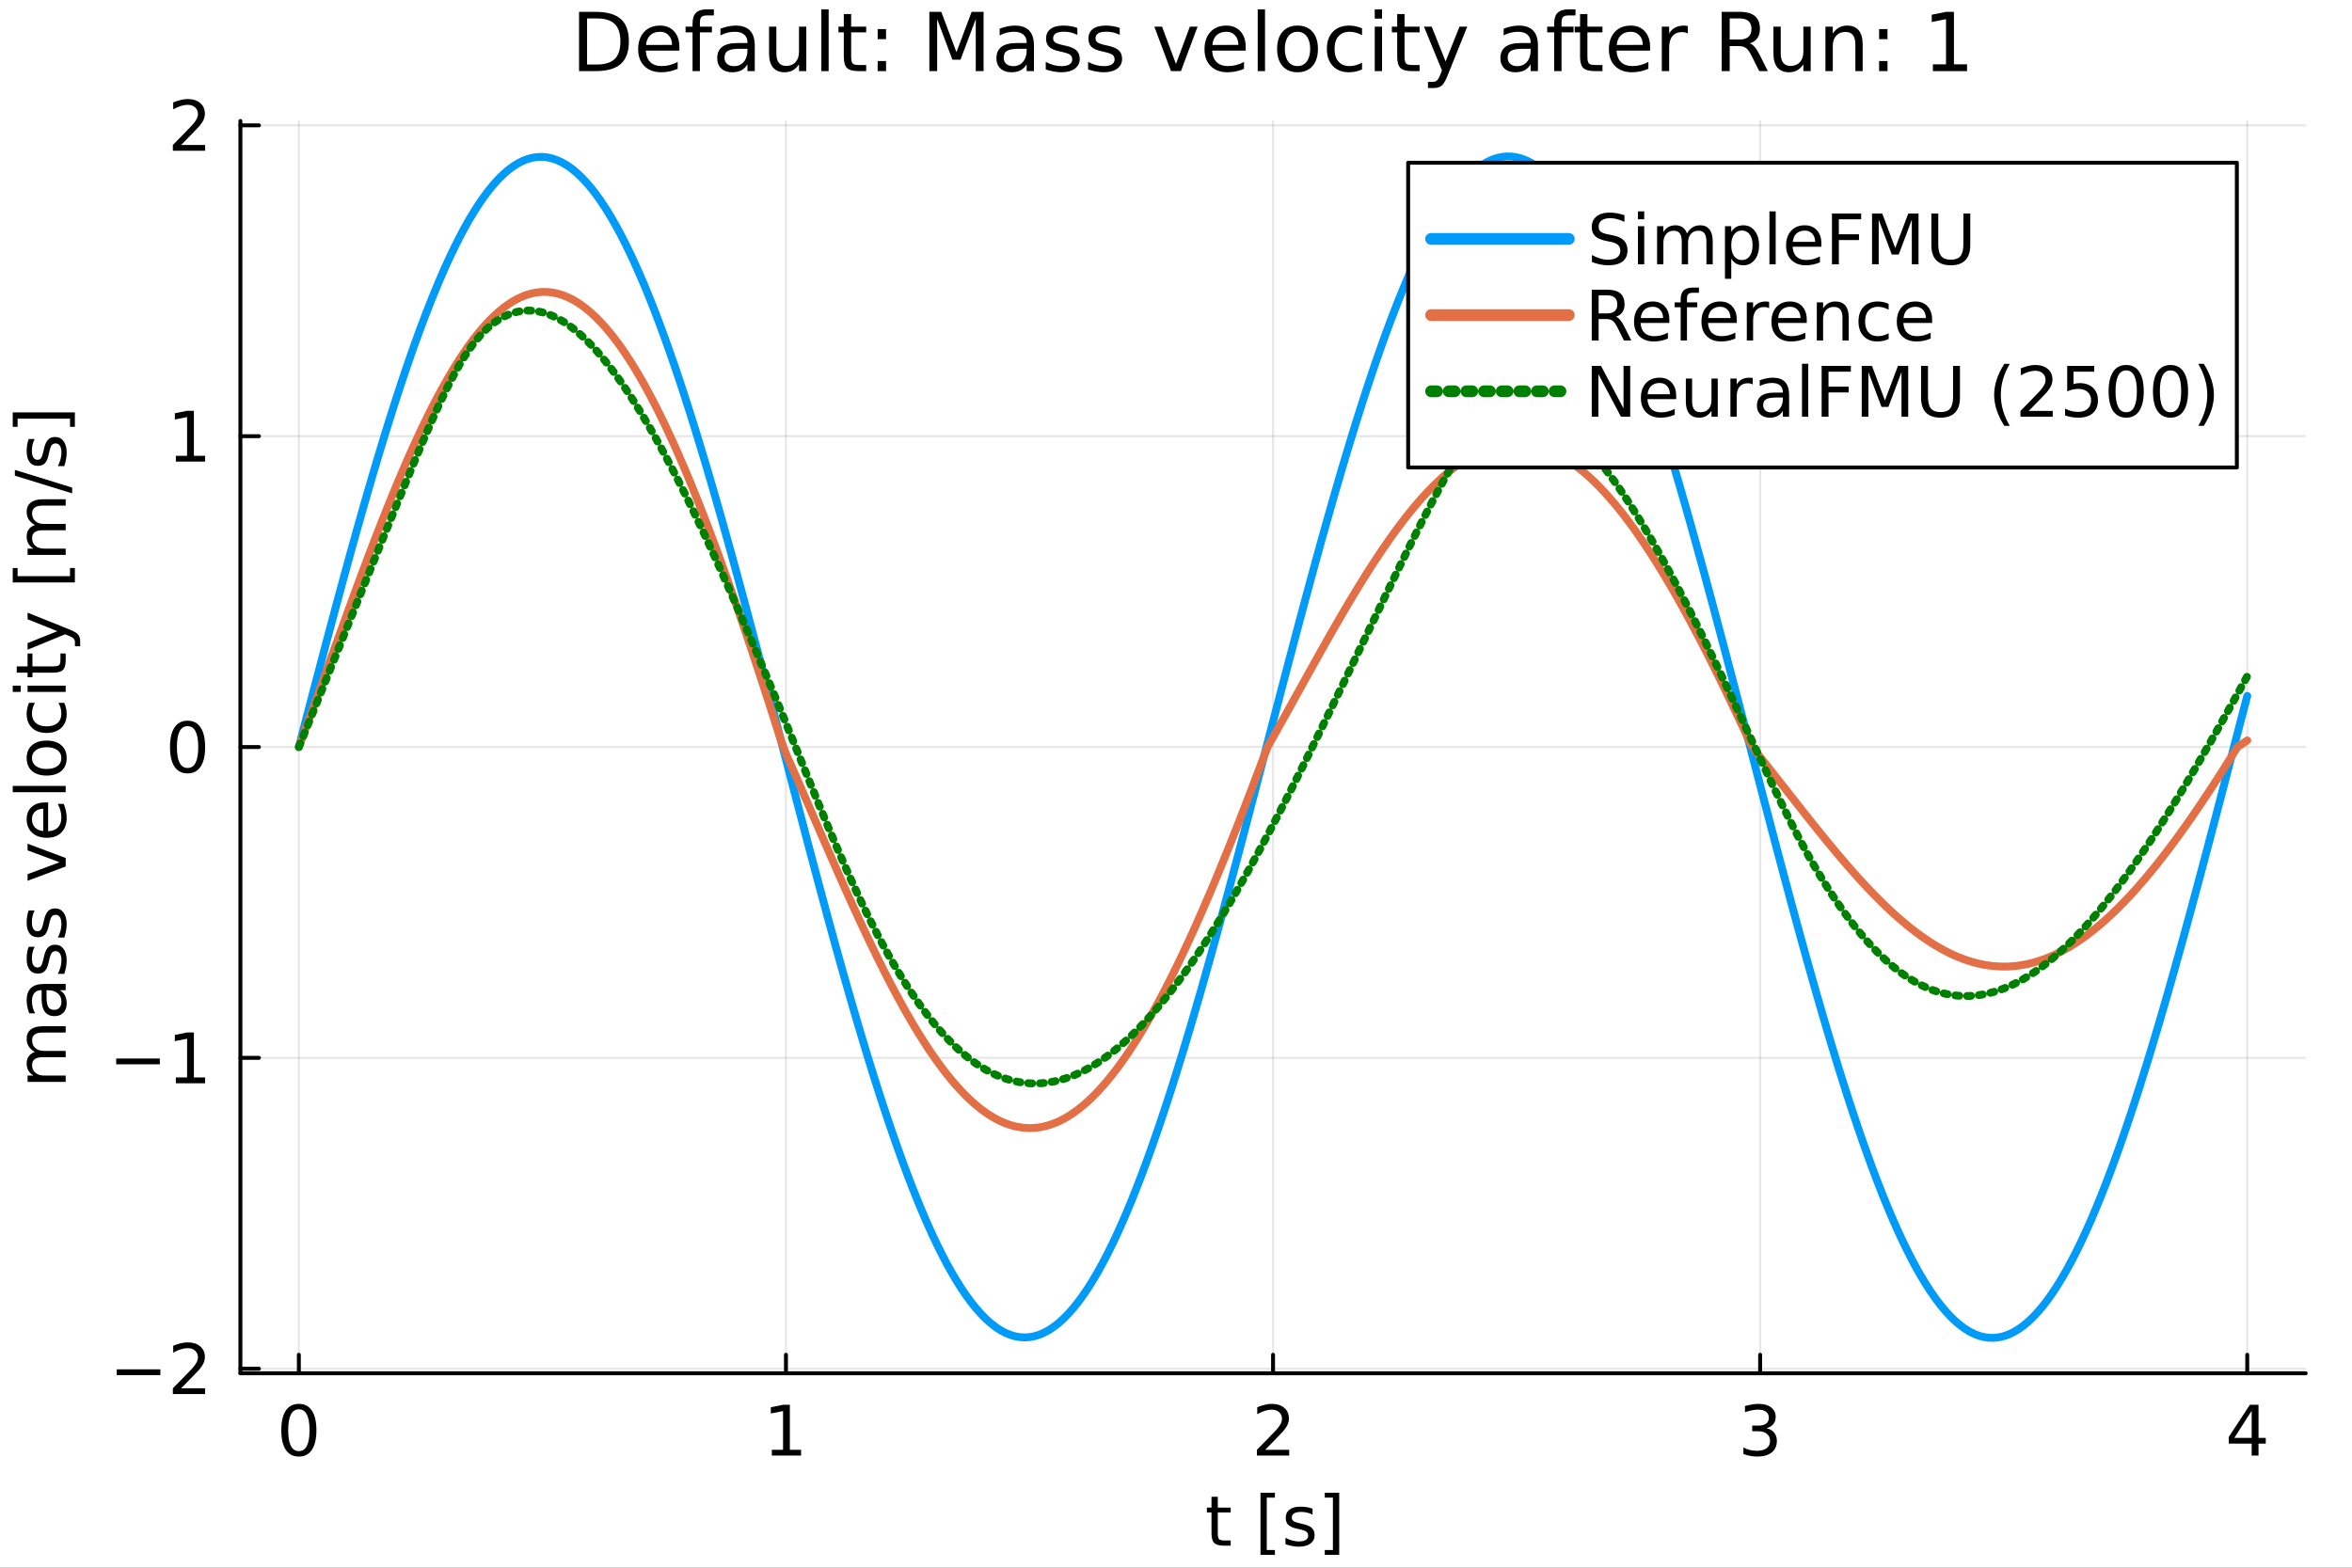 <?xml version="1.0" encoding="utf-8"?>
<svg xmlns="http://www.w3.org/2000/svg" xmlns:xlink="http://www.w3.org/1999/xlink" width="600" height="400" viewBox="0 0 2400 1600">
<rect x="0" y="0" width="2400" height="1600" fill="#333333" stroke="none"/>
<defs>
  <clipPath id="clip020">
    <rect x="0" y="0" width="2400" height="1600"/>
  </clipPath>
</defs>
<path clip-path="url(#clip020)" d="M0 1600 L2400 1600 L2400 0 L0 0  Z" fill="#ffffff" fill-rule="evenodd" fill-opacity="1"/>
<defs>
  <clipPath id="clip021">
    <rect x="480" y="0" width="1681" height="1600"/>
  </clipPath>
</defs>
<path clip-path="url(#clip020)" d="M245.309 1401.58 L2352.76 1401.58 L2352.76 123.472 L245.309 123.472  Z" fill="#ffffff" fill-rule="evenodd" fill-opacity="1"/>
<defs>
  <clipPath id="clip022">
    <rect x="245" y="123" width="2108" height="1279"/>
  </clipPath>
</defs>
<polyline clip-path="url(#clip022)" style="stroke:#000000; stroke-linecap:round; stroke-linejoin:round; stroke-width:2; stroke-opacity:0.1; fill:none" points="304.954,1401.58 304.954,123.472 "/>
<polyline clip-path="url(#clip022)" style="stroke:#000000; stroke-linecap:round; stroke-linejoin:round; stroke-width:2; stroke-opacity:0.1; fill:none" points="801.993,1401.58 801.993,123.472 "/>
<polyline clip-path="url(#clip022)" style="stroke:#000000; stroke-linecap:round; stroke-linejoin:round; stroke-width:2; stroke-opacity:0.1; fill:none" points="1299.03,1401.58 1299.03,123.472 "/>
<polyline clip-path="url(#clip022)" style="stroke:#000000; stroke-linecap:round; stroke-linejoin:round; stroke-width:2; stroke-opacity:0.1; fill:none" points="1796.07,1401.58 1796.07,123.472 "/>
<polyline clip-path="url(#clip022)" style="stroke:#000000; stroke-linecap:round; stroke-linejoin:round; stroke-width:2; stroke-opacity:0.1; fill:none" points="2293.11,1401.58 2293.11,123.472 "/>
<polyline clip-path="url(#clip020)" style="stroke:#000000; stroke-linecap:round; stroke-linejoin:round; stroke-width:4; stroke-opacity:1; fill:none" points="245.309,1401.58 2352.76,1401.58 "/>
<polyline clip-path="url(#clip020)" style="stroke:#000000; stroke-linecap:round; stroke-linejoin:round; stroke-width:4; stroke-opacity:1; fill:none" points="304.954,1401.58 304.954,1382.68 "/>
<polyline clip-path="url(#clip020)" style="stroke:#000000; stroke-linecap:round; stroke-linejoin:round; stroke-width:4; stroke-opacity:1; fill:none" points="801.993,1401.58 801.993,1382.68 "/>
<polyline clip-path="url(#clip020)" style="stroke:#000000; stroke-linecap:round; stroke-linejoin:round; stroke-width:4; stroke-opacity:1; fill:none" points="1299.03,1401.58 1299.03,1382.68 "/>
<polyline clip-path="url(#clip020)" style="stroke:#000000; stroke-linecap:round; stroke-linejoin:round; stroke-width:4; stroke-opacity:1; fill:none" points="1796.07,1401.58 1796.07,1382.68 "/>
<polyline clip-path="url(#clip020)" style="stroke:#000000; stroke-linecap:round; stroke-linejoin:round; stroke-width:4; stroke-opacity:1; fill:none" points="2293.11,1401.58 2293.11,1382.68 "/>
<path clip-path="url(#clip020)" d="M304.954 1438.36 Q299.537 1438.36 296.794 1443.71 Q294.086 1449.02 294.086 1459.71 Q294.086 1470.37 296.794 1475.72 Q299.537 1481.03 304.954 1481.03 Q310.405 1481.03 313.113 1475.72 Q315.856 1470.37 315.856 1459.71 Q315.856 1449.02 313.113 1443.71 Q310.405 1438.36 304.954 1438.36 M304.954 1432.8 Q313.669 1432.8 318.252 1439.71 Q322.87 1446.59 322.87 1459.71 Q322.87 1472.8 318.252 1479.71 Q313.669 1486.59 304.954 1486.59 Q296.238 1486.59 291.62 1479.71 Q287.037 1472.8 287.037 1459.71 Q287.037 1446.59 291.62 1439.71 Q296.238 1432.8 304.954 1432.8 Z" fill="#000000" fill-rule="nonzero" fill-opacity="1" /><path clip-path="url(#clip020)" d="M787.566 1479.68 L799.024 1479.68 L799.024 1440.13 L786.559 1442.63 L786.559 1436.24 L798.955 1433.74 L805.969 1433.74 L805.969 1479.68 L817.427 1479.68 L817.427 1485.58 L787.566 1485.58 L787.566 1479.68 Z" fill="#000000" fill-rule="nonzero" fill-opacity="1" /><path clip-path="url(#clip020)" d="M1291.01 1479.68 L1315.49 1479.68 L1315.49 1485.58 L1282.57 1485.58 L1282.57 1479.68 Q1286.57 1475.55 1293.44 1468.6 Q1300.35 1461.62 1302.12 1459.61 Q1305.49 1455.82 1306.81 1453.22 Q1308.16 1450.58 1308.16 1448.05 Q1308.16 1443.91 1305.25 1441.31 Q1302.37 1438.71 1297.71 1438.71 Q1294.41 1438.71 1290.73 1439.85 Q1287.09 1441 1282.92 1443.32 L1282.92 1436.24 Q1287.16 1434.54 1290.84 1433.67 Q1294.52 1432.8 1297.57 1432.8 Q1305.63 1432.8 1310.42 1436.83 Q1315.21 1440.86 1315.21 1447.59 Q1315.21 1450.79 1314 1453.67 Q1312.82 1456.52 1309.66 1460.41 Q1308.79 1461.41 1304.14 1466.24 Q1299.48 1471.03 1291.01 1479.68 Z" fill="#000000" fill-rule="nonzero" fill-opacity="1" /><path clip-path="url(#clip020)" d="M1802.44 1457.63 Q1807.48 1458.7 1810.29 1462.11 Q1813.14 1465.51 1813.14 1470.51 Q1813.14 1478.18 1807.86 1482.39 Q1802.58 1486.59 1792.86 1486.59 Q1789.6 1486.59 1786.12 1485.93 Q1782.69 1485.3 1779.01 1484.02 L1779.01 1477.25 Q1781.92 1478.95 1785.39 1479.82 Q1788.87 1480.68 1792.65 1480.68 Q1799.25 1480.68 1802.69 1478.08 Q1806.16 1475.48 1806.16 1470.51 Q1806.16 1465.93 1802.93 1463.36 Q1799.73 1460.75 1794.01 1460.75 L1787.96 1460.75 L1787.96 1454.99 L1794.28 1454.99 Q1799.46 1454.99 1802.2 1452.94 Q1804.94 1450.86 1804.94 1446.97 Q1804.94 1442.98 1802.1 1440.86 Q1799.28 1438.71 1794.01 1438.71 Q1791.12 1438.71 1787.83 1439.33 Q1784.53 1439.96 1780.57 1441.27 L1780.57 1435.02 Q1784.56 1433.91 1788.03 1433.36 Q1791.54 1432.8 1794.63 1432.8 Q1802.62 1432.8 1807.27 1436.45 Q1811.92 1440.06 1811.92 1446.24 Q1811.92 1450.55 1809.46 1453.53 Q1806.99 1456.48 1802.44 1457.63 Z" fill="#000000" fill-rule="nonzero" fill-opacity="1" /><path clip-path="url(#clip020)" d="M2297.63 1439.85 L2279.92 1467.52 L2297.63 1467.52 L2297.63 1439.85 M2295.78 1433.74 L2304.6 1433.74 L2304.6 1467.52 L2312 1467.52 L2312 1473.36 L2304.6 1473.36 L2304.6 1485.58 L2297.63 1485.58 L2297.63 1473.36 L2274.22 1473.36 L2274.22 1466.59 L2295.78 1433.74 Z" fill="#000000" fill-rule="nonzero" fill-opacity="1" /><path clip-path="url(#clip020)" d="M1242.64 1527.62 L1242.64 1538.66 L1255.8 1538.66 L1255.8 1543.62 L1242.64 1543.62 L1242.64 1564.74 Q1242.64 1569.49 1243.93 1570.85 Q1245.25 1572.2 1249.24 1572.2 L1255.8 1572.2 L1255.8 1577.55 L1249.24 1577.55 Q1241.85 1577.55 1239.03 1574.8 Q1236.22 1572.03 1236.22 1564.74 L1236.22 1543.62 L1231.53 1543.62 L1231.53 1538.66 L1236.22 1538.66 L1236.22 1527.62 L1242.64 1527.62 Z" fill="#000000" fill-rule="nonzero" fill-opacity="1" /><path clip-path="url(#clip020)" d="M1286.22 1523.52 L1300.94 1523.52 L1300.94 1528.49 L1292.61 1528.49 L1292.61 1581.96 L1300.94 1581.96 L1300.94 1586.92 L1286.22 1586.92 L1286.22 1523.52 Z" fill="#000000" fill-rule="nonzero" fill-opacity="1" /><path clip-path="url(#clip020)" d="M1339.34 1539.8 L1339.34 1545.85 Q1336.64 1544.46 1333.72 1543.76 Q1330.8 1543.07 1327.68 1543.07 Q1322.92 1543.07 1320.53 1544.53 Q1318.16 1545.99 1318.16 1548.9 Q1318.16 1551.12 1319.87 1552.41 Q1321.57 1553.66 1326.71 1554.8 L1328.89 1555.29 Q1335.7 1556.75 1338.55 1559.42 Q1341.43 1562.06 1341.43 1566.82 Q1341.43 1572.24 1337.12 1575.4 Q1332.85 1578.55 1325.35 1578.55 Q1322.23 1578.55 1318.82 1577.93 Q1315.46 1577.34 1311.71 1576.12 L1311.71 1569.53 Q1315.25 1571.37 1318.69 1572.3 Q1322.12 1573.21 1325.49 1573.21 Q1330 1573.21 1332.43 1571.68 Q1334.87 1570.12 1334.87 1567.3 Q1334.87 1564.7 1333.09 1563.31 Q1331.36 1561.92 1325.42 1560.64 L1323.2 1560.12 Q1317.26 1558.87 1314.62 1556.3 Q1311.98 1553.69 1311.98 1549.18 Q1311.98 1543.69 1315.87 1540.71 Q1319.76 1537.72 1326.91 1537.72 Q1330.46 1537.72 1333.58 1538.24 Q1336.71 1538.76 1339.34 1539.8 Z" fill="#000000" fill-rule="nonzero" fill-opacity="1" /><path clip-path="url(#clip020)" d="M1366.53 1523.52 L1366.53 1586.92 L1351.81 1586.92 L1351.81 1581.96 L1360.11 1581.96 L1360.11 1528.49 L1351.81 1528.49 L1351.81 1523.52 L1366.53 1523.52 Z" fill="#000000" fill-rule="nonzero" fill-opacity="1" /><polyline clip-path="url(#clip022)" style="stroke:#000000; stroke-linecap:round; stroke-linejoin:round; stroke-width:2; stroke-opacity:0.1; fill:none" points="245.309,1396.89 2352.76,1396.89 "/>
<polyline clip-path="url(#clip022)" style="stroke:#000000; stroke-linecap:round; stroke-linejoin:round; stroke-width:2; stroke-opacity:0.1; fill:none" points="245.309,1079.66 2352.76,1079.66 "/>
<polyline clip-path="url(#clip022)" style="stroke:#000000; stroke-linecap:round; stroke-linejoin:round; stroke-width:2; stroke-opacity:0.1; fill:none" points="245.309,762.418 2352.76,762.418 "/>
<polyline clip-path="url(#clip022)" style="stroke:#000000; stroke-linecap:round; stroke-linejoin:round; stroke-width:2; stroke-opacity:0.1; fill:none" points="245.309,445.179 2352.76,445.179 "/>
<polyline clip-path="url(#clip022)" style="stroke:#000000; stroke-linecap:round; stroke-linejoin:round; stroke-width:2; stroke-opacity:0.1; fill:none" points="245.309,127.941 2352.76,127.941 "/>
<polyline clip-path="url(#clip020)" style="stroke:#000000; stroke-linecap:round; stroke-linejoin:round; stroke-width:4; stroke-opacity:1; fill:none" points="245.309,1401.58 245.309,123.472 "/>
<polyline clip-path="url(#clip020)" style="stroke:#000000; stroke-linecap:round; stroke-linejoin:round; stroke-width:4; stroke-opacity:1; fill:none" points="245.309,1396.89 264.206,1396.89 "/>
<polyline clip-path="url(#clip020)" style="stroke:#000000; stroke-linecap:round; stroke-linejoin:round; stroke-width:4; stroke-opacity:1; fill:none" points="245.309,1079.66 264.206,1079.66 "/>
<polyline clip-path="url(#clip020)" style="stroke:#000000; stroke-linecap:round; stroke-linejoin:round; stroke-width:4; stroke-opacity:1; fill:none" points="245.309,762.418 264.206,762.418 "/>
<polyline clip-path="url(#clip020)" style="stroke:#000000; stroke-linecap:round; stroke-linejoin:round; stroke-width:4; stroke-opacity:1; fill:none" points="245.309,445.179 264.206,445.179 "/>
<polyline clip-path="url(#clip020)" style="stroke:#000000; stroke-linecap:round; stroke-linejoin:round; stroke-width:4; stroke-opacity:1; fill:none" points="245.309,127.941 264.206,127.941 "/>
<path clip-path="url(#clip020)" d="M119.136 1397.57 L163.649 1397.57 L163.649 1403.47 L119.136 1403.47 L119.136 1397.57 Z" fill="#000000" fill-rule="nonzero" fill-opacity="1" /><path clip-path="url(#clip020)" d="M184.83 1416.91 L209.309 1416.91 L209.309 1422.81 L176.392 1422.81 L176.392 1416.91 Q180.385 1412.78 187.26 1405.84 Q194.17 1398.86 195.941 1396.84 Q199.309 1393.06 200.628 1390.45 Q201.982 1387.81 201.982 1385.28 Q201.982 1381.15 199.066 1378.54 Q196.184 1375.94 191.531 1375.94 Q188.233 1375.94 184.552 1377.09 Q180.906 1378.23 176.74 1380.56 L176.74 1373.47 Q180.976 1371.77 184.656 1370.9 Q188.337 1370.04 191.392 1370.04 Q199.448 1370.04 204.239 1374.06 Q209.031 1378.09 209.031 1384.83 Q209.031 1388.02 207.816 1390.9 Q206.635 1393.75 203.476 1397.64 Q202.607 1398.65 197.955 1403.47 Q193.302 1408.27 184.83 1416.91 Z" fill="#000000" fill-rule="nonzero" fill-opacity="1" /><path clip-path="url(#clip020)" d="M118.58 1080.33 L163.094 1080.33 L163.094 1086.24 L118.58 1086.24 L118.58 1080.33 Z" fill="#000000" fill-rule="nonzero" fill-opacity="1" /><path clip-path="url(#clip020)" d="M179.448 1099.67 L190.906 1099.67 L190.906 1060.12 L178.441 1062.62 L178.441 1056.24 L190.837 1053.74 L197.851 1053.74 L197.851 1099.67 L209.309 1099.67 L209.309 1105.58 L179.448 1105.58 L179.448 1099.67 Z" fill="#000000" fill-rule="nonzero" fill-opacity="1" /><path clip-path="url(#clip020)" d="M191.392 741.116 Q185.976 741.116 183.233 746.463 Q180.524 751.775 180.524 762.47 Q180.524 773.129 183.233 778.477 Q185.976 783.789 191.392 783.789 Q196.844 783.789 199.552 778.477 Q202.295 773.129 202.295 762.47 Q202.295 751.775 199.552 746.463 Q196.844 741.116 191.392 741.116 M191.392 735.56 Q200.107 735.56 204.691 742.47 Q209.309 749.345 209.309 762.47 Q209.309 775.56 204.691 782.47 Q200.107 789.345 191.392 789.345 Q182.677 789.345 178.059 782.47 Q173.476 775.56 173.476 762.47 Q173.476 749.345 178.059 742.47 Q182.677 735.56 191.392 735.56 Z" fill="#000000" fill-rule="nonzero" fill-opacity="1" /><path clip-path="url(#clip020)" d="M179.448 465.197 L190.906 465.197 L190.906 425.648 L178.441 428.148 L178.441 421.759 L190.837 419.259 L197.851 419.259 L197.851 465.197 L209.309 465.197 L209.309 471.099 L179.448 471.099 L179.448 465.197 Z" fill="#000000" fill-rule="nonzero" fill-opacity="1" /><path clip-path="url(#clip020)" d="M184.83 147.958 L209.309 147.958 L209.309 153.861 L176.392 153.861 L176.392 147.958 Q180.385 143.827 187.26 136.882 Q194.17 129.903 195.941 127.889 Q199.309 124.104 200.628 121.5 Q201.982 118.861 201.982 116.327 Q201.982 112.195 199.066 109.591 Q196.184 106.986 191.531 106.986 Q188.233 106.986 184.552 108.132 Q180.906 109.278 176.74 111.604 L176.74 104.521 Q180.976 102.82 184.656 101.952 Q188.337 101.084 191.392 101.084 Q199.448 101.084 204.239 105.111 Q209.031 109.139 209.031 115.875 Q209.031 119.07 207.816 121.952 Q206.635 124.799 203.476 128.688 Q202.607 129.695 197.955 134.521 Q193.302 139.313 184.83 147.958 Z" fill="#000000" fill-rule="nonzero" fill-opacity="1" /><path clip-path="url(#clip020)" d="M35.605 1073.64 Q31.299 1071.24 29.251 1067.91 Q27.202 1064.57 27.202 1060.06 Q27.202 1053.98 31.473 1050.68 Q35.709 1047.39 43.556 1047.39 L67.028 1047.39 L67.028 1053.81 L43.764 1053.81 Q38.174 1053.81 35.466 1055.79 Q32.758 1057.77 32.758 1061.83 Q32.758 1066.8 36.056 1069.68 Q39.355 1072.56 45.049 1072.56 L67.028 1072.56 L67.028 1078.98 L43.764 1078.98 Q38.139 1078.98 35.466 1080.96 Q32.758 1082.94 32.758 1087.07 Q32.758 1091.97 36.091 1094.85 Q39.389 1097.73 45.049 1097.73 L67.028 1097.73 L67.028 1104.16 L28.14 1104.16 L28.14 1097.73 L34.181 1097.73 Q30.605 1095.55 28.903 1092.49 Q27.202 1089.43 27.202 1085.23 Q27.202 1081 29.355 1078.05 Q31.508 1075.06 35.605 1073.64 Z" fill="#000000" fill-rule="nonzero" fill-opacity="1" /><path clip-path="url(#clip020)" d="M47.48 1016.97 Q47.48 1024.71 49.251 1027.7 Q51.021 1030.68 55.292 1030.68 Q58.695 1030.68 60.709 1028.46 Q62.688 1026.21 62.688 1022.35 Q62.688 1017.04 58.938 1013.84 Q55.153 1010.61 48.903 1010.61 L47.48 1010.61 L47.48 1016.97 M44.841 1004.23 L67.028 1004.23 L67.028 1010.61 L61.125 1010.61 Q64.667 1012.8 66.368 1016.07 Q68.035 1019.33 68.035 1024.05 Q68.035 1030.02 64.702 1033.57 Q61.334 1037.07 55.709 1037.07 Q49.146 1037.07 45.813 1032.7 Q42.48 1028.29 42.48 1019.57 L42.48 1010.61 L41.855 1010.61 Q37.445 1010.61 35.049 1013.53 Q32.619 1016.41 32.619 1021.66 Q32.619 1024.99 33.417 1028.15 Q34.216 1031.31 35.813 1034.23 L29.91 1034.23 Q28.556 1030.72 27.896 1027.42 Q27.202 1024.12 27.202 1021 Q27.202 1012.56 31.577 1008.39 Q35.952 1004.23 44.841 1004.23 Z" fill="#000000" fill-rule="nonzero" fill-opacity="1" /><path clip-path="url(#clip020)" d="M29.285 966.275 L35.327 966.275 Q33.938 968.983 33.244 971.9 Q32.549 974.817 32.549 977.941 Q32.549 982.698 34.008 985.094 Q35.466 987.455 38.383 987.455 Q40.605 987.455 41.889 985.754 Q43.139 984.053 44.285 978.914 L44.771 976.726 Q46.23 969.921 48.903 967.073 Q51.542 964.192 56.299 964.192 Q61.716 964.192 64.875 968.497 Q68.035 972.768 68.035 980.268 Q68.035 983.393 67.41 986.796 Q66.82 990.164 65.605 993.914 L59.007 993.914 Q60.848 990.372 61.785 986.935 Q62.688 983.497 62.688 980.129 Q62.688 975.615 61.16 973.185 Q59.598 970.754 56.785 970.754 Q54.181 970.754 52.792 972.525 Q51.403 974.261 50.118 980.198 L49.598 982.421 Q48.348 988.358 45.778 990.997 Q43.174 993.636 38.66 993.636 Q33.174 993.636 30.188 989.747 Q27.202 985.858 27.202 978.705 Q27.202 975.164 27.723 972.039 Q28.244 968.914 29.285 966.275 Z" fill="#000000" fill-rule="nonzero" fill-opacity="1" /><path clip-path="url(#clip020)" d="M29.285 929.226 L35.327 929.226 Q33.938 931.935 33.244 934.851 Q32.549 937.768 32.549 940.893 Q32.549 945.65 34.008 948.046 Q35.466 950.407 38.383 950.407 Q40.605 950.407 41.889 948.706 Q43.139 947.004 44.285 941.865 L44.771 939.678 Q46.23 932.872 48.903 930.025 Q51.542 927.143 56.299 927.143 Q61.716 927.143 64.875 931.449 Q68.035 935.72 68.035 943.219 Q68.035 946.344 67.41 949.747 Q66.82 953.115 65.605 956.865 L59.007 956.865 Q60.848 953.324 61.785 949.886 Q62.688 946.449 62.688 943.081 Q62.688 938.567 61.16 936.136 Q59.598 933.706 56.785 933.706 Q54.181 933.706 52.792 935.476 Q51.403 937.213 50.118 943.15 L49.598 945.372 Q48.348 951.31 45.778 953.949 Q43.174 956.587 38.66 956.587 Q33.174 956.587 30.188 952.699 Q27.202 948.81 27.202 941.657 Q27.202 938.115 27.723 934.99 Q28.244 931.865 29.285 929.226 Z" fill="#000000" fill-rule="nonzero" fill-opacity="1" /><path clip-path="url(#clip020)" d="M28.14 898.949 L28.14 892.178 L60.778 880.025 L28.14 867.873 L28.14 861.102 L67.028 875.685 L67.028 884.366 L28.14 898.949 Z" fill="#000000" fill-rule="nonzero" fill-opacity="1" /><path clip-path="url(#clip020)" d="M45.987 819.019 L49.112 819.019 L49.112 848.394 Q55.709 847.977 59.181 844.435 Q62.618 840.859 62.618 834.505 Q62.618 830.824 61.716 827.387 Q60.813 823.915 59.007 820.512 L65.049 820.512 Q66.507 823.949 67.271 827.56 Q68.035 831.171 68.035 834.887 Q68.035 844.192 62.618 849.644 Q57.202 855.06 47.966 855.06 Q38.417 855.06 32.827 849.921 Q27.202 844.748 27.202 835.998 Q27.202 828.151 32.271 823.602 Q37.306 819.019 45.987 819.019 M44.112 825.408 Q38.869 825.477 35.744 828.359 Q32.619 831.206 32.619 835.928 Q32.619 841.276 35.639 844.505 Q38.66 847.699 44.146 848.185 L44.112 825.408 Z" fill="#000000" fill-rule="nonzero" fill-opacity="1" /><path clip-path="url(#clip020)" d="M13.001 808.533 L13.001 802.144 L67.028 802.144 L67.028 808.533 L13.001 808.533 Z" fill="#000000" fill-rule="nonzero" fill-opacity="1" /><path clip-path="url(#clip020)" d="M32.619 773.706 Q32.619 778.845 36.646 781.831 Q40.639 784.818 47.618 784.818 Q54.598 784.818 58.625 781.866 Q62.618 778.88 62.618 773.706 Q62.618 768.602 58.591 765.616 Q54.563 762.63 47.618 762.63 Q40.709 762.63 36.681 765.616 Q32.619 768.602 32.619 773.706 M27.202 773.706 Q27.202 765.373 32.619 760.616 Q38.035 755.859 47.618 755.859 Q57.167 755.859 62.618 760.616 Q68.035 765.373 68.035 773.706 Q68.035 782.074 62.618 786.831 Q57.167 791.554 47.618 791.554 Q38.035 791.554 32.619 786.831 Q27.202 782.074 27.202 773.706 Z" fill="#000000" fill-rule="nonzero" fill-opacity="1" /><path clip-path="url(#clip020)" d="M29.633 717.283 L35.605 717.283 Q34.112 719.991 33.383 722.735 Q32.619 725.443 32.619 728.221 Q32.619 734.436 36.577 737.873 Q40.501 741.311 47.618 741.311 Q54.737 741.311 58.695 737.873 Q62.618 734.436 62.618 728.221 Q62.618 725.443 61.889 722.735 Q61.125 719.991 59.632 717.283 L65.535 717.283 Q66.785 719.957 67.41 722.839 Q68.035 725.686 68.035 728.915 Q68.035 737.7 62.514 742.873 Q56.993 748.047 47.618 748.047 Q38.105 748.047 32.653 742.839 Q27.202 737.596 27.202 728.498 Q27.202 725.547 27.827 722.735 Q28.417 719.922 29.633 717.283 Z" fill="#000000" fill-rule="nonzero" fill-opacity="1" /><path clip-path="url(#clip020)" d="M28.14 706.172 L28.14 699.783 L67.028 699.783 L67.028 706.172 L28.14 706.172 M13.001 706.172 L13.001 699.783 L21.091 699.783 L21.091 706.172 L13.001 706.172 Z" fill="#000000" fill-rule="nonzero" fill-opacity="1" /><path clip-path="url(#clip020)" d="M17.098 680.096 L28.14 680.096 L28.14 666.936 L33.105 666.936 L33.105 680.096 L54.216 680.096 Q58.973 680.096 60.327 678.811 Q61.681 677.492 61.681 673.499 L61.681 666.936 L67.028 666.936 L67.028 673.499 Q67.028 680.894 64.285 683.707 Q61.507 686.519 54.216 686.519 L33.105 686.519 L33.105 691.207 L28.14 691.207 L28.14 686.519 L17.098 686.519 L17.098 680.096 Z" fill="#000000" fill-rule="nonzero" fill-opacity="1" /><path clip-path="url(#clip020)" d="M70.639 642.353 Q77.584 645.061 79.702 647.631 Q81.82 650.2 81.82 654.506 L81.82 659.61 L76.473 659.61 L76.473 655.86 Q76.473 653.221 75.223 651.763 Q73.973 650.304 69.32 648.534 L66.403 647.388 L28.14 663.117 L28.14 656.346 L58.556 644.193 L28.14 632.041 L28.14 625.27 L70.639 642.353 Z" fill="#000000" fill-rule="nonzero" fill-opacity="1" /><path clip-path="url(#clip020)" d="M13.001 594.437 L13.001 579.714 L17.966 579.714 L17.966 588.048 L71.438 588.048 L71.438 579.714 L76.403 579.714 L76.403 594.437 L13.001 594.437 Z" fill="#000000" fill-rule="nonzero" fill-opacity="1" /><path clip-path="url(#clip020)" d="M35.605 535.826 Q31.299 533.43 29.251 530.097 Q27.202 526.763 27.202 522.249 Q27.202 516.173 31.473 512.875 Q35.709 509.576 43.556 509.576 L67.028 509.576 L67.028 516 L43.764 516 Q38.174 516 35.466 517.979 Q32.758 519.958 32.758 524.02 Q32.758 528.986 36.056 531.867 Q39.355 534.749 45.049 534.749 L67.028 534.749 L67.028 541.173 L43.764 541.173 Q38.139 541.173 35.466 543.152 Q32.758 545.131 32.758 549.263 Q32.758 554.159 36.091 557.041 Q39.389 559.923 45.049 559.923 L67.028 559.923 L67.028 566.346 L28.14 566.346 L28.14 559.923 L34.181 559.923 Q30.605 557.735 28.903 554.68 Q27.202 551.624 27.202 547.423 Q27.202 543.187 29.355 540.236 Q31.508 537.249 35.605 535.826 Z" fill="#000000" fill-rule="nonzero" fill-opacity="1" /><path clip-path="url(#clip020)" d="M15.188 485.479 L15.188 479.576 L73.625 497.632 L73.625 503.534 L15.188 485.479 Z" fill="#000000" fill-rule="nonzero" fill-opacity="1" /><path clip-path="url(#clip020)" d="M29.285 448.083 L35.327 448.083 Q33.938 450.792 33.244 453.708 Q32.549 456.625 32.549 459.75 Q32.549 464.507 34.008 466.903 Q35.466 469.264 38.383 469.264 Q40.605 469.264 41.889 467.562 Q43.139 465.861 44.285 460.722 L44.771 458.535 Q46.23 451.729 48.903 448.882 Q51.542 446 56.299 446 Q61.716 446 64.875 450.305 Q68.035 454.576 68.035 462.076 Q68.035 465.201 67.41 468.604 Q66.82 471.972 65.605 475.722 L59.007 475.722 Q60.848 472.18 61.785 468.743 Q62.688 465.305 62.688 461.937 Q62.688 457.423 61.16 454.993 Q59.598 452.562 56.785 452.562 Q54.181 452.562 52.792 454.333 Q51.403 456.069 50.118 462.007 L49.598 464.229 Q48.348 470.166 45.778 472.805 Q43.174 475.444 38.66 475.444 Q33.174 475.444 30.188 471.555 Q27.202 467.666 27.202 460.514 Q27.202 456.972 27.723 453.847 Q28.244 450.722 29.285 448.083 Z" fill="#000000" fill-rule="nonzero" fill-opacity="1" /><path clip-path="url(#clip020)" d="M13.001 420.896 L76.403 420.896 L76.403 435.618 L71.438 435.618 L71.438 427.319 L17.966 427.319 L17.966 435.618 L13.001 435.618 L13.001 420.896 Z" fill="#000000" fill-rule="nonzero" fill-opacity="1" /><path clip-path="url(#clip020)" d="M599.056 18.82 L599.056 65.852 L608.941 65.852 Q621.458 65.852 627.251 60.18 Q633.084 54.509 633.084 42.275 Q633.084 30.122 627.251 24.492 Q621.458 18.82 608.941 18.82 L599.056 18.82 M590.874 12.096 L607.685 12.096 Q625.266 12.096 633.489 19.428 Q641.712 26.72 641.712 42.275 Q641.712 57.912 633.449 65.244 Q625.185 72.576 607.685 72.576 L590.874 72.576 L590.874 12.096 Z" fill="#000000" fill-rule="nonzero" fill-opacity="1" /><path clip-path="url(#clip020)" d="M693.24 48.028 L693.24 51.673 L658.969 51.673 Q659.455 59.37 663.587 63.421 Q667.76 67.431 675.173 67.431 Q679.467 67.431 683.477 66.378 Q687.528 65.325 691.498 63.218 L691.498 70.267 Q687.488 71.968 683.275 72.86 Q679.062 73.751 674.727 73.751 Q663.871 73.751 657.511 67.431 Q651.192 61.112 651.192 50.337 Q651.192 39.197 657.187 32.675 Q663.223 26.112 673.431 26.112 Q682.586 26.112 687.893 32.026 Q693.24 37.9 693.24 48.028 M685.786 45.84 Q685.705 39.723 682.343 36.077 Q679.021 32.431 673.512 32.431 Q667.274 32.431 663.506 35.956 Q659.779 39.48 659.212 45.88 L685.786 45.84 Z" fill="#000000" fill-rule="nonzero" fill-opacity="1" /><path clip-path="url(#clip020)" d="M728.442 9.544 L728.442 15.742 L721.313 15.742 Q717.302 15.742 715.722 17.362 Q714.183 18.983 714.183 23.195 L714.183 27.206 L726.457 27.206 L726.457 32.999 L714.183 32.999 L714.183 72.576 L706.689 72.576 L706.689 32.999 L699.559 32.999 L699.559 27.206 L706.689 27.206 L706.689 24.046 Q706.689 16.471 710.213 13.028 Q713.737 9.544 721.394 9.544 L728.442 9.544 Z" fill="#000000" fill-rule="nonzero" fill-opacity="1" /><path clip-path="url(#clip020)" d="M755.3 49.769 Q746.266 49.769 742.782 51.835 Q739.299 53.901 739.299 58.884 Q739.299 62.854 741.891 65.203 Q744.524 67.512 749.021 67.512 Q755.219 67.512 758.946 63.137 Q762.713 58.722 762.713 51.43 L762.713 49.769 L755.3 49.769 M770.167 46.691 L770.167 72.576 L762.713 72.576 L762.713 65.689 Q760.161 69.821 756.353 71.806 Q752.545 73.751 747.036 73.751 Q740.068 73.751 735.936 69.862 Q731.845 65.933 731.845 59.37 Q731.845 51.714 736.949 47.825 Q742.094 43.936 752.262 43.936 L762.713 43.936 L762.713 43.207 Q762.713 38.062 759.31 35.267 Q755.948 32.431 749.831 32.431 Q745.942 32.431 742.256 33.363 Q738.57 34.295 735.167 36.158 L735.167 29.272 Q739.258 27.692 743.107 26.922 Q746.955 26.112 750.601 26.112 Q760.444 26.112 765.305 31.216 Q770.167 36.32 770.167 46.691 Z" fill="#000000" fill-rule="nonzero" fill-opacity="1" /><path clip-path="url(#clip020)" d="M784.75 54.671 L784.75 27.206 L792.203 27.206 L792.203 54.387 Q792.203 60.828 794.715 64.069 Q797.227 67.269 802.25 67.269 Q808.286 67.269 811.769 63.421 Q815.294 59.573 815.294 52.929 L815.294 27.206 L822.747 27.206 L822.747 72.576 L815.294 72.576 L815.294 65.608 Q812.58 69.74 808.974 71.766 Q805.409 73.751 800.67 73.751 Q792.852 73.751 788.801 68.89 Q784.75 64.029 784.75 54.671 M803.506 26.112 L803.506 26.112 Z" fill="#000000" fill-rule="nonzero" fill-opacity="1" /><path clip-path="url(#clip020)" d="M838.1 9.544 L845.554 9.544 L845.554 72.576 L838.1 72.576 L838.1 9.544 Z" fill="#000000" fill-rule="nonzero" fill-opacity="1" /><path clip-path="url(#clip020)" d="M868.523 14.324 L868.523 27.206 L883.875 27.206 L883.875 32.999 L868.523 32.999 L868.523 57.628 Q868.523 63.178 870.021 64.758 Q871.561 66.338 876.219 66.338 L883.875 66.338 L883.875 72.576 L876.219 72.576 Q867.591 72.576 864.31 69.376 Q861.028 66.135 861.028 57.628 L861.028 32.999 L855.56 32.999 L855.56 27.206 L861.028 27.206 L861.028 14.324 L868.523 14.324 Z" fill="#000000" fill-rule="nonzero" fill-opacity="1" /><path clip-path="url(#clip020)" d="M895.583 62.287 L904.13 62.287 L904.13 72.576 L895.583 72.576 L895.583 62.287 M895.583 29.677 L904.13 29.677 L904.13 39.966 L895.583 39.966 L895.583 29.677 Z" fill="#000000" fill-rule="nonzero" fill-opacity="1" /><path clip-path="url(#clip020)" d="M948.325 12.096 L960.519 12.096 L975.953 53.253 L991.467 12.096 L1003.66 12.096 L1003.66 72.576 L995.68 72.576 L995.68 19.469 L980.084 60.95 L971.861 60.95 L956.265 19.469 L956.265 72.576 L948.325 72.576 L948.325 12.096 Z" fill="#000000" fill-rule="nonzero" fill-opacity="1" /><path clip-path="url(#clip020)" d="M1040.2 49.769 Q1031.17 49.769 1027.68 51.835 Q1024.2 53.901 1024.2 58.884 Q1024.2 62.854 1026.79 65.203 Q1029.42 67.512 1033.92 67.512 Q1040.12 67.512 1043.85 63.137 Q1047.61 58.722 1047.61 51.43 L1047.61 49.769 L1040.2 49.769 M1055.07 46.691 L1055.07 72.576 L1047.61 72.576 L1047.61 65.689 Q1045.06 69.821 1041.25 71.806 Q1037.45 73.751 1031.94 73.751 Q1024.97 73.751 1020.84 69.862 Q1016.75 65.933 1016.75 59.37 Q1016.75 51.714 1021.85 47.825 Q1026.99 43.936 1037.16 43.936 L1047.61 43.936 L1047.61 43.207 Q1047.61 38.062 1044.21 35.267 Q1040.85 32.431 1034.73 32.431 Q1030.84 32.431 1027.16 33.363 Q1023.47 34.295 1020.07 36.158 L1020.07 29.272 Q1024.16 27.692 1028.01 26.922 Q1031.85 26.112 1035.5 26.112 Q1045.34 26.112 1050.21 31.216 Q1055.07 36.32 1055.07 46.691 Z" fill="#000000" fill-rule="nonzero" fill-opacity="1" /><path clip-path="url(#clip020)" d="M1099.34 28.543 L1099.34 35.591 Q1096.18 33.971 1092.78 33.161 Q1089.38 32.35 1085.73 32.35 Q1080.18 32.35 1077.39 34.052 Q1074.63 35.753 1074.63 39.156 Q1074.63 41.749 1076.62 43.248 Q1078.6 44.706 1084.6 46.043 L1087.15 46.61 Q1095.09 48.311 1098.41 51.43 Q1101.77 54.509 1101.77 60.059 Q1101.77 66.378 1096.75 70.064 Q1091.77 73.751 1083.02 73.751 Q1079.37 73.751 1075.4 73.022 Q1071.47 72.333 1067.1 70.915 L1067.1 63.218 Q1071.23 65.365 1075.24 66.459 Q1079.25 67.512 1083.18 67.512 Q1088.45 67.512 1091.28 65.73 Q1094.12 63.907 1094.12 60.626 Q1094.12 57.588 1092.05 55.967 Q1090.03 54.347 1083.1 52.848 L1080.51 52.24 Q1073.58 50.782 1070.5 47.785 Q1067.42 44.746 1067.42 39.48 Q1067.42 33.08 1071.96 29.596 Q1076.5 26.112 1084.84 26.112 Q1088.97 26.112 1092.62 26.72 Q1096.26 27.327 1099.34 28.543 Z" fill="#000000" fill-rule="nonzero" fill-opacity="1" /><path clip-path="url(#clip020)" d="M1142.57 28.543 L1142.57 35.591 Q1139.41 33.971 1136 33.161 Q1132.6 32.35 1128.96 32.35 Q1123.41 32.35 1120.61 34.052 Q1117.86 35.753 1117.86 39.156 Q1117.86 41.749 1119.84 43.248 Q1121.83 44.706 1127.82 46.043 L1130.37 46.61 Q1138.31 48.311 1141.63 51.43 Q1145 54.509 1145 60.059 Q1145 66.378 1139.97 70.064 Q1134.99 73.751 1126.24 73.751 Q1122.6 73.751 1118.63 73.022 Q1114.7 72.333 1110.32 70.915 L1110.32 63.218 Q1114.45 65.365 1118.46 66.459 Q1122.47 67.512 1126.4 67.512 Q1131.67 67.512 1134.5 65.73 Q1137.34 63.907 1137.34 60.626 Q1137.34 57.588 1135.27 55.967 Q1133.25 54.347 1126.32 52.848 L1123.73 52.24 Q1116.8 50.782 1113.72 47.785 Q1110.65 44.746 1110.65 39.48 Q1110.65 33.08 1115.18 29.596 Q1119.72 26.112 1128.06 26.112 Q1132.2 26.112 1135.84 26.72 Q1139.49 27.327 1142.57 28.543 Z" fill="#000000" fill-rule="nonzero" fill-opacity="1" /><path clip-path="url(#clip020)" d="M1177.89 27.206 L1185.79 27.206 L1199.97 65.284 L1214.15 27.206 L1222.04 27.206 L1205.03 72.576 L1194.9 72.576 L1177.89 27.206 Z" fill="#000000" fill-rule="nonzero" fill-opacity="1" /><path clip-path="url(#clip020)" d="M1271.14 48.028 L1271.14 51.673 L1236.87 51.673 Q1237.36 59.37 1241.49 63.421 Q1245.66 67.431 1253.07 67.431 Q1257.37 67.431 1261.38 66.378 Q1265.43 65.325 1269.4 63.218 L1269.4 70.267 Q1265.39 71.968 1261.18 72.86 Q1256.96 73.751 1252.63 73.751 Q1241.77 73.751 1235.41 67.431 Q1229.09 61.112 1229.09 50.337 Q1229.09 39.197 1235.09 32.675 Q1241.12 26.112 1251.33 26.112 Q1260.49 26.112 1265.79 32.026 Q1271.14 37.9 1271.14 48.028 M1263.69 45.84 Q1263.61 39.723 1260.24 36.077 Q1256.92 32.431 1251.41 32.431 Q1245.18 32.431 1241.41 35.956 Q1237.68 39.48 1237.11 45.88 L1263.69 45.84 Z" fill="#000000" fill-rule="nonzero" fill-opacity="1" /><path clip-path="url(#clip020)" d="M1283.38 9.544 L1290.83 9.544 L1290.83 72.576 L1283.38 72.576 L1283.38 9.544 Z" fill="#000000" fill-rule="nonzero" fill-opacity="1" /><path clip-path="url(#clip020)" d="M1324.01 32.431 Q1318.01 32.431 1314.53 37.131 Q1311.04 41.789 1311.04 49.931 Q1311.04 58.074 1314.49 62.773 Q1317.97 67.431 1324.01 67.431 Q1329.96 67.431 1333.44 62.732 Q1336.93 58.033 1336.93 49.931 Q1336.93 41.87 1333.44 37.171 Q1329.96 32.431 1324.01 32.431 M1324.01 26.112 Q1333.73 26.112 1339.28 32.431 Q1344.83 38.751 1344.83 49.931 Q1344.83 61.071 1339.28 67.431 Q1333.73 73.751 1324.01 73.751 Q1314.24 73.751 1308.69 67.431 Q1303.18 61.071 1303.18 49.931 Q1303.18 38.751 1308.69 32.431 Q1314.24 26.112 1324.01 26.112 Z" fill="#000000" fill-rule="nonzero" fill-opacity="1" /><path clip-path="url(#clip020)" d="M1389.83 28.948 L1389.83 35.915 Q1386.67 34.173 1383.47 33.323 Q1380.31 32.431 1377.07 32.431 Q1369.82 32.431 1365.81 37.05 Q1361.8 41.627 1361.8 49.931 Q1361.8 58.236 1365.81 62.854 Q1369.82 67.431 1377.07 67.431 Q1380.31 67.431 1383.47 66.581 Q1386.67 65.689 1389.83 63.948 L1389.83 70.834 Q1386.71 72.292 1383.35 73.022 Q1380.03 73.751 1376.26 73.751 Q1366.01 73.751 1359.98 67.31 Q1353.94 60.869 1353.94 49.931 Q1353.94 38.832 1360.02 32.472 Q1366.14 26.112 1376.75 26.112 Q1380.19 26.112 1383.47 26.841 Q1386.75 27.53 1389.83 28.948 Z" fill="#000000" fill-rule="nonzero" fill-opacity="1" /><path clip-path="url(#clip020)" d="M1402.8 27.206 L1410.25 27.206 L1410.25 72.576 L1402.8 72.576 L1402.8 27.206 M1402.8 9.544 L1410.25 9.544 L1410.25 18.983 L1402.8 18.983 L1402.8 9.544 Z" fill="#000000" fill-rule="nonzero" fill-opacity="1" /><path clip-path="url(#clip020)" d="M1433.22 14.324 L1433.22 27.206 L1448.57 27.206 L1448.57 32.999 L1433.22 32.999 L1433.22 57.628 Q1433.22 63.178 1434.72 64.758 Q1436.26 66.338 1440.92 66.338 L1448.57 66.338 L1448.57 72.576 L1440.92 72.576 Q1432.29 72.576 1429.01 69.376 Q1425.72 66.135 1425.72 57.628 L1425.72 32.999 L1420.26 32.999 L1420.26 27.206 L1425.72 27.206 L1425.72 14.324 L1433.22 14.324 Z" fill="#000000" fill-rule="nonzero" fill-opacity="1" /><path clip-path="url(#clip020)" d="M1477.25 76.789 Q1474.09 84.891 1471.09 87.362 Q1468.1 89.833 1463.07 89.833 L1457.12 89.833 L1457.12 83.594 L1461.49 83.594 Q1464.57 83.594 1466.27 82.136 Q1467.98 80.678 1470.04 75.25 L1471.38 71.847 L1453.03 27.206 L1460.93 27.206 L1475.1 62.692 L1489.28 27.206 L1497.18 27.206 L1477.25 76.789 Z" fill="#000000" fill-rule="nonzero" fill-opacity="1" /><path clip-path="url(#clip020)" d="M1554.46 49.769 Q1545.43 49.769 1541.94 51.835 Q1538.46 53.901 1538.46 58.884 Q1538.46 62.854 1541.05 65.203 Q1543.69 67.512 1548.18 67.512 Q1554.38 67.512 1558.11 63.137 Q1561.88 58.722 1561.88 51.43 L1561.88 49.769 L1554.46 49.769 M1569.33 46.691 L1569.33 72.576 L1561.88 72.576 L1561.88 65.689 Q1559.32 69.821 1555.52 71.806 Q1551.71 73.751 1546.2 73.751 Q1539.23 73.751 1535.1 69.862 Q1531.01 65.933 1531.01 59.37 Q1531.01 51.714 1536.11 47.825 Q1541.26 43.936 1551.42 43.936 L1561.88 43.936 L1561.88 43.207 Q1561.88 38.062 1558.47 35.267 Q1555.11 32.431 1548.99 32.431 Q1545.1 32.431 1541.42 33.363 Q1537.73 34.295 1534.33 36.158 L1534.33 29.272 Q1538.42 27.692 1542.27 26.922 Q1546.12 26.112 1549.76 26.112 Q1559.61 26.112 1564.47 31.216 Q1569.33 36.32 1569.33 46.691 Z" fill="#000000" fill-rule="nonzero" fill-opacity="1" /><path clip-path="url(#clip020)" d="M1607.65 9.544 L1607.65 15.742 L1600.52 15.742 Q1596.51 15.742 1594.93 17.362 Q1593.39 18.983 1593.39 23.195 L1593.39 27.206 L1605.67 27.206 L1605.67 32.999 L1593.39 32.999 L1593.39 72.576 L1585.9 72.576 L1585.9 32.999 L1578.77 32.999 L1578.77 27.206 L1585.9 27.206 L1585.9 24.046 Q1585.9 16.471 1589.42 13.028 Q1592.95 9.544 1600.6 9.544 L1607.65 9.544 Z" fill="#000000" fill-rule="nonzero" fill-opacity="1" /><path clip-path="url(#clip020)" d="M1619.8 14.324 L1619.8 27.206 L1635.16 27.206 L1635.16 32.999 L1619.8 32.999 L1619.8 57.628 Q1619.8 63.178 1621.3 64.758 Q1622.84 66.338 1627.5 66.338 L1635.16 66.338 L1635.16 72.576 L1627.5 72.576 Q1618.87 72.576 1615.59 69.376 Q1612.31 66.135 1612.31 57.628 L1612.31 32.999 L1606.84 32.999 L1606.84 27.206 L1612.31 27.206 L1612.31 14.324 L1619.8 14.324 Z" fill="#000000" fill-rule="nonzero" fill-opacity="1" /><path clip-path="url(#clip020)" d="M1683.77 48.028 L1683.77 51.673 L1649.5 51.673 Q1649.98 59.37 1654.11 63.421 Q1658.29 67.431 1665.7 67.431 Q1669.99 67.431 1674 66.378 Q1678.06 65.325 1682.03 63.218 L1682.03 70.267 Q1678.01 71.968 1673.8 72.86 Q1669.59 73.751 1665.25 73.751 Q1654.4 73.751 1648.04 67.431 Q1641.72 61.112 1641.72 50.337 Q1641.72 39.197 1647.71 32.675 Q1653.75 26.112 1663.96 26.112 Q1673.11 26.112 1678.42 32.026 Q1683.77 37.9 1683.77 48.028 M1676.31 45.84 Q1676.23 39.723 1672.87 36.077 Q1669.55 32.431 1664.04 32.431 Q1657.8 32.431 1654.03 35.956 Q1650.31 39.48 1649.74 45.88 L1676.31 45.84 Z" fill="#000000" fill-rule="nonzero" fill-opacity="1" /><path clip-path="url(#clip020)" d="M1722.29 34.173 Q1721.04 33.444 1719.54 33.12 Q1718.08 32.756 1716.3 32.756 Q1709.98 32.756 1706.57 36.888 Q1703.21 40.979 1703.21 48.676 L1703.21 72.576 L1695.72 72.576 L1695.72 27.206 L1703.21 27.206 L1703.21 34.254 Q1705.56 30.122 1709.33 28.138 Q1713.1 26.112 1718.48 26.112 Q1719.25 26.112 1720.18 26.234 Q1721.12 26.315 1722.25 26.517 L1722.29 34.173 Z" fill="#000000" fill-rule="nonzero" fill-opacity="1" /><path clip-path="url(#clip020)" d="M1785.49 44.22 Q1788.12 45.111 1790.59 48.028 Q1793.1 50.944 1795.61 56.048 L1803.92 72.576 L1795.13 72.576 L1787.39 57.061 Q1784.39 50.985 1781.56 49 Q1778.76 47.015 1773.9 47.015 L1764.99 47.015 L1764.99 72.576 L1756.8 72.576 L1756.8 12.096 L1775.28 12.096 Q1785.65 12.096 1790.75 16.43 Q1795.86 20.765 1795.86 29.515 Q1795.86 35.227 1793.18 38.994 Q1790.55 42.761 1785.49 44.22 M1764.99 18.82 L1764.99 40.29 L1775.28 40.29 Q1781.19 40.29 1784.19 37.576 Q1787.23 34.822 1787.23 29.515 Q1787.23 24.208 1784.19 21.535 Q1781.19 18.82 1775.28 18.82 L1764.99 18.82 Z" fill="#000000" fill-rule="nonzero" fill-opacity="1" /><path clip-path="url(#clip020)" d="M1809.63 54.671 L1809.63 27.206 L1817.08 27.206 L1817.08 54.387 Q1817.08 60.828 1819.59 64.069 Q1822.11 67.269 1827.13 67.269 Q1833.16 67.269 1836.65 63.421 Q1840.17 59.573 1840.17 52.929 L1840.17 27.206 L1847.63 27.206 L1847.63 72.576 L1840.17 72.576 L1840.17 65.608 Q1837.46 69.74 1833.85 71.766 Q1830.29 73.751 1825.55 73.751 Q1817.73 73.751 1813.68 68.89 Q1809.63 64.029 1809.63 54.671 M1828.38 26.112 L1828.38 26.112 Z" fill="#000000" fill-rule="nonzero" fill-opacity="1" /><path clip-path="url(#clip020)" d="M1900.69 45.192 L1900.69 72.576 L1893.24 72.576 L1893.24 45.435 Q1893.24 38.994 1890.73 35.794 Q1888.22 32.594 1883.19 32.594 Q1877.16 32.594 1873.67 36.442 Q1870.19 40.29 1870.19 46.934 L1870.19 72.576 L1862.7 72.576 L1862.7 27.206 L1870.19 27.206 L1870.19 34.254 Q1872.86 30.163 1876.47 28.138 Q1880.11 26.112 1884.85 26.112 Q1892.67 26.112 1896.68 30.973 Q1900.69 35.794 1900.69 45.192 Z" fill="#000000" fill-rule="nonzero" fill-opacity="1" /><path clip-path="url(#clip020)" d="M1917.46 62.287 L1926.01 62.287 L1926.01 72.576 L1917.46 72.576 L1917.46 62.287 M1917.46 29.677 L1926.01 29.677 L1926.01 39.966 L1917.46 39.966 L1917.46 29.677 Z" fill="#000000" fill-rule="nonzero" fill-opacity="1" /><path clip-path="url(#clip020)" d="M1972.35 65.689 L1985.72 65.689 L1985.72 19.55 L1971.18 22.466 L1971.18 15.013 L1985.64 12.096 L1993.82 12.096 L1993.82 65.689 L2007.19 65.689 L2007.19 72.576 L1972.35 72.576 L1972.35 65.689 Z" fill="#000000" fill-rule="nonzero" fill-opacity="1" /><polyline clip-path="url(#clip022)" style="stroke:#009af9; stroke-linecap:round; stroke-linejoin:round; stroke-width:8; stroke-opacity:1; fill:none" points="304.954,762.418 309.924,743.388 314.894,724.384 319.865,705.418 324.835,686.51 329.806,667.678 334.776,648.93 339.746,630.296 344.717,611.789 349.687,593.435 354.658,575.25 359.628,557.254 364.598,539.464 369.569,521.895 374.539,504.566 379.509,487.496 384.48,470.7 389.45,454.194 394.421,437.998 399.391,422.127 404.361,406.593 409.332,391.415 414.302,376.609 419.273,362.189 424.243,348.167 429.213,334.559 434.184,321.38 439.154,308.638 444.125,296.345 449.095,284.515 454.065,273.163 459.036,262.3 464.006,251.941 468.977,242.096 473.947,232.756 478.917,223.945 483.888,215.672 488.858,207.948 493.829,200.782 498.799,194.183 503.769,188.149 508.74,182.684 513.71,177.799 518.681,173.501 523.651,169.794 528.621,166.683 533.592,164.172 538.562,162.255 543.532,160.938 548.503,160.225 553.473,160.115 558.444,160.608 563.414,161.706 568.384,163.404 573.355,165.702 578.325,168.598 583.296,172.087 588.266,176.168 593.236,180.835 598.207,186.084 603.177,191.911 608.148,198.308 613.118,205.27 618.088,212.79 623.059,220.859 628.029,229.469 633,238.613 637.97,248.282 642.94,258.465 647.911,269.153 652.881,280.334 657.852,291.996 662.822,304.128 667.792,316.721 672.763,329.76 677.733,343.232 682.704,357.124 687.674,371.42 692.644,386.106 697.615,401.169 702.585,416.596 707.555,432.37 712.526,448.473 717.496,464.891 722.467,481.605 727.437,498.598 732.407,515.857 737.378,533.366 742.348,551.103 747.319,569.052 752.289,587.193 757.259,605.508 762.23,623.979 767.2,642.593 772.171,661.328 777.141,680.164 782.111,699.081 787.082,718.06 792.052,737.081 797.023,756.13 801.993,775.189 806.963,794.235 811.934,813.248 816.904,832.21 821.875,851.1 826.845,869.899 831.815,888.596 836.786,907.168 841.756,925.595 846.727,943.858 851.697,961.938 856.667,979.816 861.638,997.477 866.608,1014.91 871.578,1032.09 876.549,1048.99 881.519,1065.61 886.49,1081.93 891.46,1097.92 896.43,1113.58 901.401,1128.9 906.371,1143.84 911.342,1158.4 916.312,1172.57 921.282,1186.32 926.253,1199.65 931.223,1212.55 936.194,1224.99 941.164,1236.97 946.134,1248.48 951.105,1259.5 956.075,1270.02 961.046,1280.03 966.016,1289.53 970.986,1298.5 975.957,1306.94 980.927,1314.83 985.898,1322.16 990.868,1328.93 995.838,1335.14 1000.81,1340.78 1005.78,1345.84 1010.75,1350.31 1015.72,1354.2 1020.69,1357.49 1025.66,1360.19 1030.63,1362.29 1035.6,1363.79 1040.57,1364.69 1045.54,1364.98 1050.51,1364.67 1055.48,1363.76 1060.45,1362.25 1065.42,1360.14 1070.39,1357.43 1075.36,1354.12 1080.34,1350.22 1085.31,1345.74 1090.28,1340.67 1095.25,1335.02 1100.22,1328.8 1105.19,1322.01 1110.16,1314.66 1115.13,1306.76 1120.1,1298.32 1125.07,1289.33 1130.04,1279.82 1135.01,1269.8 1139.98,1259.26 1144.95,1248.23 1149.92,1236.71 1154.89,1224.72 1159.86,1212.26 1164.83,1199.36 1169.8,1186.01 1174.77,1172.25 1179.74,1158.07 1184.71,1143.5 1189.68,1128.54 1194.65,1113.22 1199.62,1097.55 1204.59,1081.54 1209.57,1065.21 1214.54,1048.58 1219.51,1031.67 1224.48,1014.48 1229.45,997.04 1234.42,979.366 1239.39,961.474 1244.36,943.385 1249.33,925.118 1254.3,906.683 1259.27,888.102 1264.24,869.396 1269.21,850.583 1274.18,831.683 1279.15,812.716 1284.12,793.699 1289.09,774.645 1294.06,755.579 1299.03,736.52 1304,717.488 1308.97,698.502 1313.94,679.583 1318.91,660.743 1323.88,642.003 1328.85,623.382 1333.83,604.902 1338.8,586.58 1343.77,568.436 1348.74,550.488 1353.71,532.746 1358.68,515.233 1363.65,497.968 1368.62,480.969 1373.59,464.252 1378.56,447.836 1383.53,431.733 1388.5,415.957 1393.47,400.528 1398.44,385.462 1403.41,370.773 1408.38,356.479 1413.35,342.593 1418.32,329.121 1423.29,316.082 1428.26,303.49 1433.23,291.358 1438.2,279.699 1443.17,268.524 1448.14,257.843 1453.11,247.663 1458.08,237.999 1463.06,228.859 1468.03,220.254 1473,212.193 1477.97,204.684 1482.94,197.729 1487.91,191.34 1492.88,185.521 1497.85,180.28 1502.82,175.623 1507.79,171.553 1512.76,168.075 1517.73,165.19 1522.7,162.902 1527.67,161.214 1532.64,160.128 1537.61,159.645 1542.58,159.766 1547.55,160.489 1552.52,161.814 1557.49,163.74 1562.46,166.265 1567.43,169.387 1572.4,173.103 1577.37,177.408 1582.34,182.299 1587.32,187.77 1592.29,193.816 1597.26,200.431 1602.23,207.608 1607.2,215.34 1612.17,223.62 1617.14,232.44 1622.11,241.79 1627.08,251.661 1632.05,262.042 1637.02,272.924 1641.99,284.295 1646.96,296.147 1651.93,308.465 1656.9,321.238 1661.87,334.452 1666.84,348.093 1671.81,362.148 1676.78,376.604 1681.75,391.449 1686.72,406.665 1691.69,422.236 1696.66,438.147 1701.63,454.382 1706.6,470.923 1711.58,487.76 1716.55,504.873 1721.52,522.243 1726.49,539.853 1731.46,557.684 1736.43,575.718 1741.4,593.941 1746.37,612.335 1751.34,630.88 1756.31,649.556 1761.28,668.344 1766.25,687.225 1771.22,706.178 1776.19,725.193 1781.16,744.247 1786.13,763.318 1791.1,782.388 1796.07,801.437 1801.04,820.444 1806.01,839.394 1810.98,858.271 1815.95,877.053 1820.92,895.72 1825.89,914.252 1830.86,932.631 1835.83,950.836 1840.81,968.858 1845.78,986.675 1850.75,1004.27 1855.72,1021.62 1860.69,1038.71 1865.66,1055.52 1870.63,1072.04 1875.6,1088.25 1880.57,1104.14 1885.54,1119.68 1890.51,1134.87 1895.48,1149.68 1900.45,1164.1 1905.42,1178.12 1910.39,1191.73 1915.36,1204.91 1920.33,1217.65 1925.3,1229.93 1930.27,1241.74 1935.24,1253.07 1940.21,1263.92 1945.18,1274.26 1950.15,1284.09 1955.12,1293.39 1960.09,1302.17 1965.07,1310.4 1970.04,1318.09 1975.01,1325.22 1979.98,1331.79 1984.95,1337.79 1989.92,1343.21 1994.89,1348.05 1999.86,1352.31 2004.83,1355.97 2009.8,1359.04 2014.77,1361.52 2019.74,1363.4 2024.71,1364.67 2029.68,1365.34 2034.65,1365.41 2039.62,1364.87 2044.59,1363.73 2049.56,1361.99 2054.53,1359.65 2059.5,1356.72 2064.47,1353.18 2069.44,1349.06 2074.41,1344.35 2079.38,1339.06 2084.35,1333.19 2089.33,1326.75 2094.3,1319.74 2099.27,1312.18 2104.24,1304.07 2109.21,1295.41 2114.18,1286.22 2119.15,1276.51 2124.12,1266.28 2129.09,1255.55 2134.06,1244.32 2139.03,1232.61 2144,1220.44 2148.97,1207.8 2153.94,1194.72 2158.91,1181.2 2163.88,1167.27 2168.85,1152.93 2173.82,1138.2 2178.79,1123.09 2183.76,1107.62 2188.73,1091.81 2193.7,1075.67 2198.67,1059.21 2203.64,1042.46 2208.61,1025.42 2213.58,1008.13 2218.56,990.583 2223.53,972.814 2228.5,954.835 2233.47,936.658 2238.44,918.307 2243.41,899.8 2248.38,881.157 2253.35,862.395 2258.32,843.537 2263.29,824.594 2268.26,805.586 2273.23,786.535 2278.2,767.46 2283.17,748.382 2288.14,729.319 2293.11,710.291 "/>
<polyline clip-path="url(#clip022)" style="stroke:#e26f46; stroke-linecap:round; stroke-linejoin:round; stroke-width:8; stroke-opacity:1; fill:none" points="304.954,762.418 309.924,748.874 314.894,735.237 319.865,721.519 324.835,707.75 329.806,693.944 334.776,680.12 339.746,666.309 344.717,652.52 349.687,638.781 354.658,625.101 359.628,611.507 364.598,598.015 369.569,584.644 374.539,571.413 379.509,558.336 384.48,545.433 389.45,532.722 394.421,520.216 399.391,507.929 404.361,495.879 409.332,484.082 414.302,472.544 419.273,461.284 424.243,450.317 429.213,439.647 434.184,429.286 439.154,419.249 444.125,409.548 449.095,400.196 454.065,391.205 459.036,382.583 464.006,374.324 468.977,366.448 473.947,358.967 478.917,351.889 483.888,345.224 488.858,338.98 493.829,333.155 498.799,327.753 503.769,322.785 508.74,318.259 513.71,314.178 518.681,310.547 523.651,307.371 528.621,304.647 533.592,302.382 538.562,300.577 543.532,299.236 548.503,298.359 553.473,297.948 558.444,298.002 563.414,298.521 568.384,299.504 573.355,300.951 578.325,302.86 583.296,305.229 588.266,308.055 593.236,311.338 598.207,315.072 603.177,319.254 608.148,323.88 613.118,328.946 618.088,334.445 623.059,340.373 628.029,346.727 633,353.498 637.97,360.679 642.94,368.265 647.911,376.247 652.881,384.617 657.852,393.371 662.822,402.5 667.792,411.994 672.763,421.844 677.733,432.04 682.704,442.574 687.674,453.437 692.644,464.623 697.615,476.12 702.585,487.916 707.555,500.001 712.526,512.365 717.496,524.996 722.467,537.892 727.437,551.042 732.407,564.431 737.378,578.051 742.348,591.889 747.319,605.936 752.289,620.183 757.259,634.637 762.23,649.278 767.2,664.098 772.171,679.087 777.141,694.237 782.111,709.539 787.082,724.986 792.052,740.568 797.023,756.278 801.993,769.246 806.963,780.479 811.934,791.783 816.904,803.143 821.875,814.544 826.845,825.969 831.815,837.399 836.786,848.824 841.756,860.223 846.727,871.584 851.697,882.888 856.667,894.12 861.638,905.264 866.608,916.307 871.578,927.237 876.549,938.037 881.519,948.692 886.49,959.186 891.46,969.508 896.43,979.656 901.401,989.608 906.371,999.349 911.342,1008.87 916.312,1018.15 921.282,1027.2 926.253,1036 931.223,1044.54 936.194,1052.8 941.164,1060.78 946.134,1068.48 951.105,1075.88 956.075,1082.97 961.046,1089.74 966.016,1096.18 970.986,1102.31 975.957,1108.1 980.927,1113.55 985.898,1118.65 990.868,1123.39 995.838,1127.78 1000.81,1131.8 1005.78,1135.46 1010.75,1138.75 1015.72,1141.65 1020.69,1144.19 1025.66,1146.34 1030.63,1148.12 1035.6,1149.5 1040.57,1150.49 1045.54,1151.1 1050.51,1151.33 1055.48,1151.16 1060.45,1150.61 1065.42,1149.66 1070.39,1148.33 1075.36,1146.61 1080.34,1144.51 1085.31,1142.03 1090.28,1139.16 1095.25,1135.91 1100.22,1132.29 1105.19,1128.3 1110.16,1123.94 1115.13,1119.22 1120.1,1114.13 1125.07,1108.69 1130.04,1102.91 1135.01,1096.77 1139.98,1090.3 1144.95,1083.49 1149.92,1076.36 1154.89,1068.91 1159.86,1061.14 1164.83,1053.06 1169.8,1044.68 1174.77,1036.01 1179.74,1027.06 1184.71,1017.83 1189.68,1008.32 1194.65,998.551 1199.62,988.533 1204.59,978.268 1209.57,967.763 1214.54,957.028 1219.51,946.069 1224.48,934.898 1229.45,923.52 1234.42,911.945 1239.39,900.179 1244.36,888.231 1249.33,876.105 1254.3,863.809 1259.27,851.351 1264.24,838.74 1269.21,825.983 1274.18,813.097 1279.15,800.089 1284.12,786.966 1289.09,773.737 1294.06,761.106 1299.03,752.328 1304,743.493 1308.97,734.608 1313.94,725.687 1318.91,716.734 1323.88,707.771 1328.85,698.799 1333.83,689.838 1338.8,680.898 1343.77,671.985 1348.74,663.124 1353.71,654.315 1358.68,645.569 1363.65,636.904 1368.62,628.325 1373.59,619.847 1378.56,611.48 1383.53,603.235 1388.5,595.123 1393.47,587.154 1398.44,579.335 1403.41,571.677 1408.38,564.19 1413.35,556.885 1418.32,549.771 1423.29,542.848 1428.26,536.13 1433.23,529.628 1438.2,523.349 1443.17,517.297 1448.14,511.476 1453.11,505.898 1458.08,500.571 1463.06,495.501 1468.03,490.685 1473,486.134 1477.97,481.855 1482.94,477.855 1487.91,474.132 1492.88,470.685 1497.85,467.525 1502.82,464.656 1507.79,462.082 1512.76,459.807 1517.73,457.837 1522.7,456.176 1527.67,454.807 1532.64,453.741 1537.61,452.983 1542.58,452.535 1547.55,452.398 1552.52,452.575 1557.49,453.067 1562.46,453.873 1567.43,454.979 1572.4,456.394 1577.37,458.118 1582.34,460.149 1587.32,462.487 1592.29,465.128 1597.26,468.072 1602.23,471.314 1607.2,474.852 1612.17,478.683 1617.14,482.804 1622.11,487.21 1627.08,491.899 1632.05,496.864 1637.02,502.103 1641.99,507.612 1646.96,513.387 1651.93,519.421 1656.9,525.709 1661.87,532.245 1666.84,539.023 1671.81,546.037 1676.78,553.281 1681.75,560.757 1686.72,568.453 1691.69,576.362 1696.66,584.479 1701.63,592.795 1706.6,601.304 1711.58,609.999 1716.55,618.878 1721.52,627.938 1726.49,637.169 1731.46,646.562 1736.43,656.111 1741.4,665.81 1746.37,675.651 1751.34,685.627 1756.31,695.734 1761.28,705.963 1766.25,716.306 1771.22,726.758 1776.19,737.31 1781.16,747.954 1786.13,758.685 1791.1,766.452 1796.07,772.656 1801.04,778.896 1806.01,785.169 1810.98,791.469 1815.95,797.787 1820.92,804.119 1825.89,810.453 1830.86,816.78 1835.83,823.093 1840.81,829.391 1845.78,835.657 1850.75,841.889 1855.72,848.078 1860.69,854.215 1865.66,860.292 1870.63,866.302 1875.6,872.237 1880.57,878.089 1885.54,883.852 1890.51,889.521 1895.48,895.087 1900.45,900.542 1905.42,905.877 1910.39,911.087 1915.36,916.166 1920.33,921.116 1925.3,925.923 1930.27,930.581 1935.24,935.083 1940.21,939.422 1945.18,943.594 1950.15,947.607 1955.12,951.446 1960.09,955.106 1965.07,958.58 1970.04,961.862 1975.01,964.949 1979.98,967.853 1984.95,970.558 1989.92,973.061 1994.89,975.356 1999.86,977.439 2004.83,979.307 2009.8,980.972 2014.77,982.425 2019.74,983.66 2024.71,984.674 2029.68,985.464 2034.65,986.027 2039.62,986.375 2044.59,986.504 2049.56,986.409 2054.53,986.088 2059.5,985.539 2064.47,984.761 2069.44,983.762 2074.41,982.547 2079.38,981.109 2084.35,979.447 2089.33,977.562 2094.3,975.452 2099.27,973.125 2104.24,970.592 2109.21,967.843 2114.18,964.881 2119.15,961.707 2124.12,958.322 2129.09,954.73 2134.06,950.946 2139.03,946.963 2144,942.783 2148.97,938.409 2153.94,933.842 2158.91,929.087 2163.88,924.159 2168.85,919.053 2173.82,913.773 2178.79,908.321 2183.76,902.701 2188.73,896.915 2193.7,890.979 2198.67,884.891 2203.64,878.653 2208.61,872.27 2213.58,865.746 2218.56,859.085 2223.53,852.296 2228.5,845.381 2233.47,838.344 2238.44,831.19 2243.41,823.923 2248.38,816.547 2253.35,809.066 2258.32,801.485 2263.29,793.808 2268.26,786.039 2273.23,778.183 2278.2,770.245 2283.17,762.352 2288.14,759.038 2293.11,755.7 "/>
<polyline clip-path="url(#clip022)" style="stroke:#008000; stroke-linecap:round; stroke-linejoin:round; stroke-width:8; stroke-opacity:1; fill:none" stroke-dasharray="4, 8" points="304.954,762.418 309.924,750.177 314.894,737.9 319.865,725.594 324.835,713.263 329.806,700.912 334.776,688.545 339.746,676.169 344.717,663.787 349.687,651.403 354.658,639.023 359.628,626.65 364.598,614.288 369.569,601.94 374.539,589.609 379.509,577.297 384.48,565.007 389.45,552.739 394.421,540.498 399.391,528.282 404.361,516.089 409.332,503.927 414.302,491.807 419.273,479.75 424.243,467.781 429.213,455.934 434.184,444.249 439.154,432.772 444.125,421.568 449.095,410.707 454.065,400.258 459.036,390.286 464.006,380.853 468.977,372.022 473.947,363.849 478.917,356.392 483.888,349.674 488.858,343.671 493.829,338.354 498.799,333.695 503.769,329.667 508.74,326.243 513.71,323.394 518.681,321.093 523.651,319.313 528.621,318.035 533.592,317.248 538.562,316.941 543.532,317.103 548.503,317.723 553.473,318.792 558.444,320.299 563.414,322.233 568.384,324.587 573.355,327.349 578.325,330.512 583.296,334.065 588.266,338.001 593.236,342.31 598.207,346.982 603.177,352.006 608.148,357.373 613.118,363.071 618.088,369.092 623.059,375.425 628.029,382.06 633,388.989 637.97,396.2 642.94,403.684 647.911,411.433 652.881,419.436 657.852,427.685 662.822,436.169 667.792,444.881 672.763,453.81 677.733,462.949 682.704,472.288 687.674,481.82 692.644,491.538 697.615,501.432 702.585,511.496 707.555,521.721 712.526,532.102 717.496,542.63 722.467,553.298 727.437,564.1 732.407,575.029 737.378,586.079 742.348,597.243 747.319,608.515 752.289,619.889 757.259,631.36 762.23,642.921 767.2,654.568 772.171,666.295 777.141,678.096 782.111,689.968 787.082,701.905 792.052,713.902 797.023,725.985 801.993,738.167 806.963,750.418 811.934,762.712 816.904,775.022 821.875,787.324 826.845,799.592 831.815,811.802 836.786,823.932 841.756,835.959 846.727,847.862 851.697,859.62 856.667,871.213 861.638,882.621 866.608,893.828 871.578,904.815 876.549,915.565 881.519,926.064 886.49,936.294 891.46,946.244 896.43,955.898 901.401,965.244 906.371,974.271 911.342,982.986 916.312,991.407 921.282,999.533 926.253,1007.36 931.223,1014.89 936.194,1022.13 941.164,1029.07 946.134,1035.7 951.105,1042.04 956.075,1048.07 961.046,1053.81 966.016,1059.24 970.986,1064.36 975.957,1069.19 980.927,1073.7 985.898,1077.91 990.868,1081.82 995.838,1085.41 1000.81,1088.7 1005.78,1091.7 1010.75,1094.39 1015.72,1096.79 1020.69,1098.9 1025.66,1100.72 1030.63,1102.26 1035.6,1103.51 1040.57,1104.49 1045.54,1105.19 1050.51,1105.62 1055.48,1105.78 1060.45,1105.67 1065.42,1105.3 1070.39,1104.67 1075.36,1103.78 1080.34,1102.63 1085.31,1101.23 1090.28,1099.58 1095.25,1097.68 1100.22,1095.54 1105.19,1093.16 1110.16,1090.53 1115.13,1087.67 1120.1,1084.58 1125.07,1081.25 1130.04,1077.7 1135.01,1073.91 1139.98,1069.91 1144.95,1065.68 1149.92,1061.23 1154.89,1056.56 1159.86,1051.69 1164.83,1046.6 1169.8,1041.3 1174.77,1035.79 1179.74,1030.09 1184.71,1024.18 1189.68,1018.08 1194.65,1011.78 1199.62,1005.29 1204.59,998.619 1209.57,991.763 1214.54,984.727 1219.51,977.516 1224.48,970.133 1229.45,962.582 1234.42,954.868 1239.39,946.994 1244.36,938.965 1249.33,930.786 1254.3,922.46 1259.27,913.992 1264.24,905.388 1269.21,896.651 1274.18,887.787 1279.15,878.801 1284.12,869.693 1289.09,860.467 1294.06,851.129 1299.03,841.686 1304,832.144 1308.97,822.51 1313.94,812.789 1318.91,802.988 1323.88,793.113 1328.85,783.168 1333.83,773.161 1338.8,763.096 1343.77,752.98 1348.74,742.818 1353.71,732.614 1358.68,722.375 1363.65,712.106 1368.62,701.812 1373.59,691.497 1378.56,681.167 1383.53,670.826 1388.5,660.48 1393.47,650.132 1398.44,639.788 1403.41,629.451 1408.38,619.127 1413.35,608.819 1418.32,598.531 1423.29,588.269 1428.26,578.035 1433.23,567.833 1438.2,557.715 1443.17,547.738 1448.14,537.885 1453.11,528.149 1458.08,518.534 1463.06,509.053 1468.03,499.733 1473,490.608 1477.97,481.724 1482.94,473.138 1487.91,464.918 1492.88,457.14 1497.85,449.894 1502.82,443.279 1507.79,437.405 1512.76,432.391 1517.73,428.237 1522.7,424.755 1527.67,421.911 1532.64,419.676 1537.61,418.021 1542.58,416.922 1547.55,416.352 1552.52,416.291 1557.49,416.715 1562.46,417.606 1567.43,418.945 1572.4,420.716 1577.37,422.904 1582.34,425.496 1587.32,428.479 1592.29,431.842 1597.26,435.573 1602.23,439.661 1607.2,444.093 1612.17,448.861 1617.14,453.952 1622.11,459.356 1627.08,465.062 1632.05,471.061 1637.02,477.342 1641.99,483.894 1646.96,490.709 1651.93,497.776 1656.9,505.086 1661.87,512.629 1666.84,520.397 1671.81,528.379 1676.78,536.568 1681.75,544.954 1686.72,553.528 1691.69,562.283 1696.66,571.21 1701.63,580.293 1706.6,589.512 1711.58,598.869 1716.55,608.364 1721.52,617.994 1726.49,627.758 1731.46,637.651 1736.43,647.669 1741.4,657.805 1746.37,668.052 1751.34,678.401 1756.31,688.842 1761.28,699.364 1766.25,709.955 1771.22,720.602 1776.19,731.289 1781.16,742.001 1786.13,752.72 1791.1,763.429 1796.07,774.107 1801.04,784.735 1806.01,795.289 1810.98,805.748 1815.95,816.086 1820.92,826.278 1825.89,836.297 1830.86,846.115 1835.83,855.704 1840.81,865.032 1845.78,874.068 1850.75,882.784 1855.72,891.222 1860.69,899.394 1865.66,907.301 1870.63,914.941 1875.6,922.311 1880.57,929.411 1885.54,936.24 1890.51,942.796 1895.48,949.077 1900.45,955.083 1905.42,960.813 1910.39,966.265 1915.36,971.437 1920.33,976.33 1925.3,980.941 1930.27,985.27 1935.24,989.315 1940.21,993.077 1945.18,996.553 1950.15,999.743 1955.12,1002.65 1960.09,1005.27 1965.07,1007.61 1970.04,1009.68 1975.01,1011.47 1979.98,1012.99 1984.95,1014.23 1989.92,1015.21 1994.89,1015.91 1999.86,1016.36 2004.83,1016.54 2009.8,1016.47 2014.77,1016.13 2019.74,1015.55 2024.71,1014.71 2029.68,1013.63 2034.65,1012.29 2039.62,1010.72 2044.59,1008.91 2049.56,1006.86 2054.53,1004.57 2059.5,1002.06 2064.47,999.314 2069.44,996.347 2074.41,993.158 2079.38,989.752 2084.35,986.13 2089.33,982.297 2094.3,978.256 2099.27,974.009 2104.24,969.56 2109.21,964.912 2114.18,960.069 2119.15,955.033 2124.12,949.808 2129.09,944.398 2134.06,938.806 2139.03,933.036 2144,927.092 2148.97,920.978 2153.94,914.698 2158.91,908.255 2163.88,901.655 2168.85,894.901 2173.82,887.998 2178.79,880.949 2183.76,873.761 2188.73,866.437 2193.7,858.982 2198.67,851.4 2203.64,843.697 2208.61,835.878 2213.58,827.948 2218.56,819.911 2223.53,811.773 2228.5,803.54 2233.47,795.216 2238.44,786.808 2243.41,778.32 2248.38,769.758 2253.35,761.126 2258.32,752.43 2263.29,743.674 2268.26,734.865 2273.23,726.008 2278.2,717.108 2283.17,708.171 2288.14,699.203 2293.11,690.209 "/>
<path clip-path="url(#clip020)" d="M1436.91 477.116 L2282.51 477.116 L2282.51 166.076 L1436.91 166.076  Z" fill="#ffffff" fill-rule="evenodd" fill-opacity="1"/>
<polyline clip-path="url(#clip020)" style="stroke:#000000; stroke-linecap:round; stroke-linejoin:round; stroke-width:4; stroke-opacity:1; fill:none" points="1436.91,477.116 2282.51,477.116 2282.51,166.076 1436.91,166.076 1436.91,477.116 "/>
<polyline clip-path="url(#clip020)" style="stroke:#009af9; stroke-linecap:round; stroke-linejoin:round; stroke-width:12; stroke-opacity:1; fill:none" points="1460.32,243.836 1600.82,243.836 "/>
<path clip-path="url(#clip020)" d="M1657.6 219.617 L1657.6 226.457 Q1653.61 224.548 1650.07 223.61 Q1646.53 222.673 1643.23 222.673 Q1637.5 222.673 1634.37 224.895 Q1631.28 227.117 1631.28 231.214 Q1631.28 234.652 1633.33 236.423 Q1635.41 238.159 1641.18 239.235 L1645.41 240.103 Q1653.26 241.596 1656.98 245.381 Q1660.73 249.131 1660.73 255.45 Q1660.73 262.985 1655.66 266.874 Q1650.62 270.763 1640.87 270.763 Q1637.19 270.763 1633.02 269.929 Q1628.89 269.096 1624.44 267.464 L1624.44 260.242 Q1628.71 262.638 1632.81 263.853 Q1636.91 265.068 1640.87 265.068 Q1646.87 265.068 1650.14 262.707 Q1653.4 260.346 1653.4 255.971 Q1653.4 252.152 1651.04 249.999 Q1648.71 247.846 1643.37 246.77 L1639.09 245.936 Q1631.25 244.374 1627.74 241.041 Q1624.23 237.707 1624.23 231.77 Q1624.23 224.895 1629.06 220.937 Q1633.92 216.978 1642.43 216.978 Q1646.07 216.978 1649.86 217.638 Q1653.64 218.298 1657.6 219.617 Z" fill="#000000" fill-rule="nonzero" fill-opacity="1" /><path clip-path="url(#clip020)" d="M1671.39 230.867 L1677.78 230.867 L1677.78 269.756 L1671.39 269.756 L1671.39 230.867 M1671.39 215.728 L1677.78 215.728 L1677.78 223.818 L1671.39 223.818 L1671.39 215.728 Z" fill="#000000" fill-rule="nonzero" fill-opacity="1" /><path clip-path="url(#clip020)" d="M1721.42 238.332 Q1723.82 234.027 1727.15 231.978 Q1730.48 229.93 1735 229.93 Q1741.07 229.93 1744.37 234.2 Q1747.67 238.436 1747.67 246.284 L1747.67 269.756 L1741.25 269.756 L1741.25 246.492 Q1741.25 240.902 1739.27 238.193 Q1737.29 235.485 1733.23 235.485 Q1728.26 235.485 1725.38 238.784 Q1722.5 242.082 1722.5 247.777 L1722.5 269.756 L1716.07 269.756 L1716.07 246.492 Q1716.07 240.867 1714.09 238.193 Q1712.12 235.485 1707.98 235.485 Q1703.09 235.485 1700.21 238.818 Q1697.32 242.117 1697.32 247.777 L1697.32 269.756 L1690.9 269.756 L1690.9 230.867 L1697.32 230.867 L1697.32 236.909 Q1699.51 233.332 1702.57 231.631 Q1705.62 229.93 1709.82 229.93 Q1714.06 229.93 1717.01 232.082 Q1720 234.235 1721.42 238.332 Z" fill="#000000" fill-rule="nonzero" fill-opacity="1" /><path clip-path="url(#clip020)" d="M1766.59 263.922 L1766.59 284.547 L1760.17 284.547 L1760.17 230.867 L1766.59 230.867 L1766.59 236.77 Q1768.61 233.298 1771.66 231.631 Q1774.75 229.93 1779.02 229.93 Q1786.11 229.93 1790.52 235.555 Q1794.96 241.179 1794.96 250.346 Q1794.96 259.513 1790.52 265.138 Q1786.11 270.763 1779.02 270.763 Q1774.75 270.763 1771.66 269.096 Q1768.61 267.395 1766.59 263.922 M1788.33 250.346 Q1788.33 243.298 1785.41 239.304 Q1782.53 235.277 1777.46 235.277 Q1772.39 235.277 1769.48 239.304 Q1766.59 243.298 1766.59 250.346 Q1766.59 257.395 1769.48 261.422 Q1772.39 265.415 1777.46 265.415 Q1782.53 265.415 1785.41 261.422 Q1788.33 257.395 1788.33 250.346 Z" fill="#000000" fill-rule="nonzero" fill-opacity="1" /><path clip-path="url(#clip020)" d="M1805.55 215.728 L1811.94 215.728 L1811.94 269.756 L1805.55 269.756 L1805.55 215.728 Z" fill="#000000" fill-rule="nonzero" fill-opacity="1" /><path clip-path="url(#clip020)" d="M1858.57 248.714 L1858.57 251.839 L1829.2 251.839 Q1829.61 258.436 1833.16 261.909 Q1836.73 265.346 1843.09 265.346 Q1846.77 265.346 1850.2 264.443 Q1853.68 263.54 1857.08 261.735 L1857.08 267.777 Q1853.64 269.235 1850.03 269.999 Q1846.42 270.763 1842.7 270.763 Q1833.4 270.763 1827.95 265.346 Q1822.53 259.929 1822.53 250.693 Q1822.53 241.145 1827.67 235.555 Q1832.84 229.93 1841.59 229.93 Q1849.44 229.93 1853.99 234.999 Q1858.57 240.034 1858.57 248.714 M1852.18 246.839 Q1852.11 241.596 1849.23 238.471 Q1846.39 235.346 1841.66 235.346 Q1836.32 235.346 1833.09 238.367 Q1829.89 241.388 1829.41 246.874 L1852.18 246.839 Z" fill="#000000" fill-rule="nonzero" fill-opacity="1" /><path clip-path="url(#clip020)" d="M1869.34 217.916 L1899.13 217.916 L1899.13 223.818 L1876.35 223.818 L1876.35 239.096 L1896.91 239.096 L1896.91 244.999 L1876.35 244.999 L1876.35 269.756 L1869.34 269.756 L1869.34 217.916 Z" fill="#000000" fill-rule="nonzero" fill-opacity="1" /><path clip-path="url(#clip020)" d="M1910.24 217.916 L1920.69 217.916 L1933.92 253.193 L1947.22 217.916 L1957.67 217.916 L1957.67 269.756 L1950.83 269.756 L1950.83 224.235 L1937.46 259.79 L1930.41 259.79 L1917.04 224.235 L1917.04 269.756 L1910.24 269.756 L1910.24 217.916 Z" fill="#000000" fill-rule="nonzero" fill-opacity="1" /><path clip-path="url(#clip020)" d="M1970.79 217.916 L1977.84 217.916 L1977.84 249.409 Q1977.84 257.742 1980.86 261.422 Q1983.88 265.068 1990.66 265.068 Q1997.39 265.068 2000.41 261.422 Q2003.43 257.742 2003.43 249.409 L2003.43 217.916 L2010.48 217.916 L2010.48 250.277 Q2010.48 260.415 2005.45 265.589 Q2000.45 270.763 1990.66 270.763 Q1980.83 270.763 1975.79 265.589 Q1970.79 260.415 1970.79 250.277 L1970.79 217.916 Z" fill="#000000" fill-rule="nonzero" fill-opacity="1" /><polyline clip-path="url(#clip020)" style="stroke:#e26f46; stroke-linecap:round; stroke-linejoin:round; stroke-width:12; stroke-opacity:1; fill:none" points="1460.32,321.596 1600.82,321.596 "/>
<path clip-path="url(#clip020)" d="M1648.82 323.21 Q1651.07 323.974 1653.19 326.474 Q1655.34 328.974 1657.5 333.349 L1664.62 347.516 L1657.08 347.516 L1650.45 334.217 Q1647.88 329.009 1645.45 327.307 Q1643.05 325.606 1638.89 325.606 L1631.25 325.606 L1631.25 347.516 L1624.23 347.516 L1624.23 295.676 L1640.07 295.676 Q1648.96 295.676 1653.33 299.391 Q1657.71 303.106 1657.71 310.606 Q1657.71 315.502 1655.41 318.731 Q1653.16 321.96 1648.82 323.21 M1631.25 301.44 L1631.25 319.842 L1640.07 319.842 Q1645.14 319.842 1647.71 317.516 Q1650.31 315.155 1650.31 310.606 Q1650.31 306.058 1647.71 303.766 Q1645.14 301.44 1640.07 301.44 L1631.25 301.44 Z" fill="#000000" fill-rule="nonzero" fill-opacity="1" /><path clip-path="url(#clip020)" d="M1703.43 326.474 L1703.43 329.599 L1674.06 329.599 Q1674.48 336.196 1678.02 339.669 Q1681.59 343.106 1687.95 343.106 Q1691.63 343.106 1695.07 342.203 Q1698.54 341.3 1701.94 339.495 L1701.94 345.537 Q1698.5 346.995 1694.89 347.759 Q1691.28 348.523 1687.57 348.523 Q1678.26 348.523 1672.81 343.106 Q1667.39 337.689 1667.39 328.453 Q1667.39 318.905 1672.53 313.315 Q1677.71 307.69 1686.46 307.69 Q1694.3 307.69 1698.85 312.759 Q1703.43 317.794 1703.43 326.474 M1697.05 324.599 Q1696.98 319.356 1694.09 316.231 Q1691.25 313.106 1686.53 313.106 Q1681.18 313.106 1677.95 316.127 Q1674.75 319.148 1674.27 324.634 L1697.05 324.599 Z" fill="#000000" fill-rule="nonzero" fill-opacity="1" /><path clip-path="url(#clip020)" d="M1733.61 293.488 L1733.61 298.801 L1727.5 298.801 Q1724.06 298.801 1722.71 300.19 Q1721.39 301.578 1721.39 305.19 L1721.39 308.627 L1731.91 308.627 L1731.91 313.592 L1721.39 313.592 L1721.39 347.516 L1714.96 347.516 L1714.96 313.592 L1708.85 313.592 L1708.85 308.627 L1714.96 308.627 L1714.96 305.919 Q1714.96 299.426 1717.98 296.474 Q1721 293.488 1727.57 293.488 L1733.61 293.488 Z" fill="#000000" fill-rule="nonzero" fill-opacity="1" /><path clip-path="url(#clip020)" d="M1772.22 326.474 L1772.22 329.599 L1742.84 329.599 Q1743.26 336.196 1746.8 339.669 Q1750.38 343.106 1756.73 343.106 Q1760.41 343.106 1763.85 342.203 Q1767.32 341.3 1770.73 339.495 L1770.73 345.537 Q1767.29 346.995 1763.68 347.759 Q1760.07 348.523 1756.35 348.523 Q1747.05 348.523 1741.59 343.106 Q1736.18 337.689 1736.18 328.453 Q1736.18 318.905 1741.32 313.315 Q1746.49 307.69 1755.24 307.69 Q1763.09 307.69 1767.64 312.759 Q1772.22 317.794 1772.22 326.474 M1765.83 324.599 Q1765.76 319.356 1762.88 316.231 Q1760.03 313.106 1755.31 313.106 Q1749.96 313.106 1746.73 316.127 Q1743.54 319.148 1743.05 324.634 L1765.83 324.599 Z" fill="#000000" fill-rule="nonzero" fill-opacity="1" /><path clip-path="url(#clip020)" d="M1805.24 314.599 Q1804.16 313.974 1802.88 313.696 Q1801.63 313.384 1800.1 313.384 Q1794.68 313.384 1791.77 316.926 Q1788.89 320.433 1788.89 327.03 L1788.89 347.516 L1782.46 347.516 L1782.46 308.627 L1788.89 308.627 L1788.89 314.669 Q1790.9 311.127 1794.13 309.426 Q1797.36 307.69 1801.98 307.69 Q1802.64 307.69 1803.43 307.794 Q1804.23 307.863 1805.21 308.037 L1805.24 314.599 Z" fill="#000000" fill-rule="nonzero" fill-opacity="1" /><path clip-path="url(#clip020)" d="M1843.64 326.474 L1843.64 329.599 L1814.27 329.599 Q1814.68 336.196 1818.23 339.669 Q1821.8 343.106 1828.16 343.106 Q1831.84 343.106 1835.27 342.203 Q1838.75 341.3 1842.15 339.495 L1842.15 345.537 Q1838.71 346.995 1835.1 347.759 Q1831.49 348.523 1827.77 348.523 Q1818.47 348.523 1813.02 343.106 Q1807.6 337.689 1807.6 328.453 Q1807.6 318.905 1812.74 313.315 Q1817.91 307.69 1826.66 307.69 Q1834.51 307.69 1839.06 312.759 Q1843.64 317.794 1843.64 326.474 M1837.25 324.599 Q1837.18 319.356 1834.3 316.231 Q1831.45 313.106 1826.73 313.106 Q1821.39 313.106 1818.16 316.127 Q1814.96 319.148 1814.48 324.634 L1837.25 324.599 Z" fill="#000000" fill-rule="nonzero" fill-opacity="1" /><path clip-path="url(#clip020)" d="M1886.45 324.044 L1886.45 347.516 L1880.07 347.516 L1880.07 324.252 Q1880.07 318.731 1877.91 315.988 Q1875.76 313.245 1871.45 313.245 Q1866.28 313.245 1863.3 316.544 Q1860.31 319.842 1860.31 325.537 L1860.31 347.516 L1853.89 347.516 L1853.89 308.627 L1860.31 308.627 L1860.31 314.669 Q1862.6 311.162 1865.69 309.426 Q1868.82 307.69 1872.88 307.69 Q1879.58 307.69 1883.02 311.856 Q1886.45 315.988 1886.45 324.044 Z" fill="#000000" fill-rule="nonzero" fill-opacity="1" /><path clip-path="url(#clip020)" d="M1927.18 310.12 L1927.18 316.092 Q1924.48 314.599 1921.73 313.87 Q1919.02 313.106 1916.25 313.106 Q1910.03 313.106 1906.59 317.064 Q1903.16 320.988 1903.16 328.106 Q1903.16 335.224 1906.59 339.182 Q1910.03 343.106 1916.25 343.106 Q1919.02 343.106 1921.73 342.377 Q1924.48 341.613 1927.18 340.12 L1927.18 346.023 Q1924.51 347.273 1921.63 347.898 Q1918.78 348.523 1915.55 348.523 Q1906.77 348.523 1901.59 343.002 Q1896.42 337.481 1896.42 328.106 Q1896.42 318.592 1901.63 313.141 Q1906.87 307.69 1915.97 307.69 Q1918.92 307.69 1921.73 308.315 Q1924.54 308.905 1927.18 310.12 Z" fill="#000000" fill-rule="nonzero" fill-opacity="1" /><path clip-path="url(#clip020)" d="M1971.56 326.474 L1971.56 329.599 L1942.18 329.599 Q1942.6 336.196 1946.14 339.669 Q1949.72 343.106 1956.07 343.106 Q1959.75 343.106 1963.19 342.203 Q1966.66 341.3 1970.07 339.495 L1970.07 345.537 Q1966.63 346.995 1963.02 347.759 Q1959.41 348.523 1955.69 348.523 Q1946.38 348.523 1940.93 343.106 Q1935.52 337.689 1935.52 328.453 Q1935.52 318.905 1940.66 313.315 Q1945.83 307.69 1954.58 307.69 Q1962.43 307.69 1966.98 312.759 Q1971.56 317.794 1971.56 326.474 M1965.17 324.599 Q1965.1 319.356 1962.22 316.231 Q1959.37 313.106 1954.65 313.106 Q1949.3 313.106 1946.07 316.127 Q1942.88 319.148 1942.39 324.634 L1965.17 324.599 Z" fill="#000000" fill-rule="nonzero" fill-opacity="1" /><polyline clip-path="url(#clip020)" style="stroke:#008000; stroke-linecap:round; stroke-linejoin:round; stroke-width:12; stroke-opacity:1; fill:none" stroke-dasharray="6, 12" points="1460.32,399.356 1600.82,399.356 "/>
<path clip-path="url(#clip020)" d="M1624.23 373.436 L1633.68 373.436 L1656.66 416.804 L1656.66 373.436 L1663.47 373.436 L1663.47 425.276 L1654.03 425.276 L1631.04 381.908 L1631.04 425.276 L1624.23 425.276 L1624.23 373.436 Z" fill="#000000" fill-rule="nonzero" fill-opacity="1" /><path clip-path="url(#clip020)" d="M1710.41 404.234 L1710.41 407.359 L1681.04 407.359 Q1681.46 413.956 1685 417.429 Q1688.57 420.866 1694.93 420.866 Q1698.61 420.866 1702.05 419.963 Q1705.52 419.06 1708.92 417.255 L1708.92 423.297 Q1705.48 424.755 1701.87 425.519 Q1698.26 426.283 1694.55 426.283 Q1685.24 426.283 1679.79 420.866 Q1674.37 415.449 1674.37 406.213 Q1674.37 396.665 1679.51 391.075 Q1684.68 385.45 1693.43 385.45 Q1701.28 385.45 1705.83 390.519 Q1710.41 395.554 1710.41 404.234 M1704.03 402.359 Q1703.96 397.116 1701.07 393.991 Q1698.23 390.866 1693.5 390.866 Q1688.16 390.866 1684.93 393.887 Q1681.73 396.908 1681.25 402.394 L1704.03 402.359 Z" fill="#000000" fill-rule="nonzero" fill-opacity="1" /><path clip-path="url(#clip020)" d="M1720.24 409.929 L1720.24 386.387 L1726.63 386.387 L1726.63 409.686 Q1726.63 415.206 1728.78 417.984 Q1730.93 420.727 1735.24 420.727 Q1740.41 420.727 1743.4 417.429 Q1746.42 414.13 1746.42 408.436 L1746.42 386.387 L1752.81 386.387 L1752.81 425.276 L1746.42 425.276 L1746.42 419.304 Q1744.09 422.845 1741 424.581 Q1737.95 426.283 1733.89 426.283 Q1727.18 426.283 1723.71 422.116 Q1720.24 417.949 1720.24 409.929 M1736.32 385.45 L1736.32 385.45 Z" fill="#000000" fill-rule="nonzero" fill-opacity="1" /><path clip-path="url(#clip020)" d="M1788.5 392.359 Q1787.43 391.734 1786.14 391.456 Q1784.89 391.144 1783.36 391.144 Q1777.95 391.144 1775.03 394.686 Q1772.15 398.193 1772.15 404.79 L1772.15 425.276 L1765.73 425.276 L1765.73 386.387 L1772.15 386.387 L1772.15 392.429 Q1774.16 388.887 1777.39 387.186 Q1780.62 385.45 1785.24 385.45 Q1785.9 385.45 1786.7 385.554 Q1787.5 385.623 1788.47 385.797 L1788.5 392.359 Z" fill="#000000" fill-rule="nonzero" fill-opacity="1" /><path clip-path="url(#clip020)" d="M1812.88 405.727 Q1805.14 405.727 1802.15 407.498 Q1799.16 409.269 1799.16 413.54 Q1799.16 416.942 1801.39 418.956 Q1803.64 420.935 1807.5 420.935 Q1812.81 420.935 1816 417.185 Q1819.23 413.401 1819.23 407.151 L1819.23 405.727 L1812.88 405.727 M1825.62 403.088 L1825.62 425.276 L1819.23 425.276 L1819.23 419.373 Q1817.05 422.915 1813.78 424.616 Q1810.52 426.283 1805.8 426.283 Q1799.82 426.283 1796.28 422.949 Q1792.77 419.581 1792.77 413.956 Q1792.77 407.394 1797.15 404.061 Q1801.56 400.727 1810.27 400.727 L1819.23 400.727 L1819.23 400.102 Q1819.23 395.693 1816.32 393.297 Q1813.43 390.866 1808.19 390.866 Q1804.86 390.866 1801.7 391.665 Q1798.54 392.463 1795.62 394.061 L1795.62 388.158 Q1799.13 386.804 1802.43 386.144 Q1805.73 385.45 1808.85 385.45 Q1817.29 385.45 1821.46 389.825 Q1825.62 394.199 1825.62 403.088 Z" fill="#000000" fill-rule="nonzero" fill-opacity="1" /><path clip-path="url(#clip020)" d="M1838.78 371.248 L1845.17 371.248 L1845.17 425.276 L1838.78 425.276 L1838.78 371.248 Z" fill="#000000" fill-rule="nonzero" fill-opacity="1" /><path clip-path="url(#clip020)" d="M1858.82 373.436 L1888.61 373.436 L1888.61 379.338 L1865.83 379.338 L1865.83 394.616 L1886.39 394.616 L1886.39 400.519 L1865.83 400.519 L1865.83 425.276 L1858.82 425.276 L1858.82 373.436 Z" fill="#000000" fill-rule="nonzero" fill-opacity="1" /><path clip-path="url(#clip020)" d="M1899.72 373.436 L1910.17 373.436 L1923.4 408.713 L1936.7 373.436 L1947.15 373.436 L1947.15 425.276 L1940.31 425.276 L1940.31 379.755 L1926.94 415.31 L1919.89 415.31 L1906.52 379.755 L1906.52 425.276 L1899.72 425.276 L1899.72 373.436 Z" fill="#000000" fill-rule="nonzero" fill-opacity="1" /><path clip-path="url(#clip020)" d="M1960.27 373.436 L1967.32 373.436 L1967.32 404.929 Q1967.32 413.262 1970.34 416.942 Q1973.36 420.588 1980.13 420.588 Q1986.87 420.588 1989.89 416.942 Q1992.91 413.262 1992.91 404.929 L1992.91 373.436 L1999.96 373.436 L1999.96 405.797 Q1999.96 415.935 1994.93 421.109 Q1989.93 426.283 1980.13 426.283 Q1970.31 426.283 1965.27 421.109 Q1960.27 415.935 1960.27 405.797 L1960.27 373.436 Z" fill="#000000" fill-rule="nonzero" fill-opacity="1" /><path clip-path="url(#clip020)" d="M2050.79 371.318 Q2046.14 379.304 2043.88 387.116 Q2041.63 394.929 2041.63 402.949 Q2041.63 410.97 2043.88 418.852 Q2046.18 426.699 2050.79 434.651 L2045.24 434.651 Q2040.03 426.491 2037.43 418.609 Q2034.86 410.727 2034.86 402.949 Q2034.86 395.206 2037.43 387.359 Q2040 379.512 2045.24 371.318 L2050.79 371.318 Z" fill="#000000" fill-rule="nonzero" fill-opacity="1" /><path clip-path="url(#clip020)" d="M2070.13 419.373 L2094.61 419.373 L2094.61 425.276 L2061.7 425.276 L2061.7 419.373 Q2065.69 415.241 2072.56 408.297 Q2079.47 401.318 2081.25 399.304 Q2084.61 395.519 2085.93 392.915 Q2087.29 390.276 2087.29 387.741 Q2087.29 383.609 2084.37 381.005 Q2081.49 378.401 2076.84 378.401 Q2073.54 378.401 2069.86 379.547 Q2066.21 380.693 2062.04 383.019 L2062.04 375.936 Q2066.28 374.234 2069.96 373.366 Q2073.64 372.498 2076.7 372.498 Q2084.75 372.498 2089.54 376.526 Q2094.34 380.554 2094.34 387.29 Q2094.34 390.484 2093.12 393.366 Q2091.94 396.213 2088.78 400.102 Q2087.91 401.109 2083.26 405.936 Q2078.61 410.727 2070.13 419.373 Z" fill="#000000" fill-rule="nonzero" fill-opacity="1" /><path clip-path="url(#clip020)" d="M2109.4 373.436 L2136.94 373.436 L2136.94 379.338 L2115.83 379.338 L2115.83 392.047 Q2117.36 391.526 2118.88 391.283 Q2120.41 391.005 2121.94 391.005 Q2130.62 391.005 2135.69 395.762 Q2140.76 400.519 2140.76 408.644 Q2140.76 417.012 2135.55 421.665 Q2130.34 426.283 2120.86 426.283 Q2117.6 426.283 2114.2 425.727 Q2110.83 425.172 2107.22 424.06 L2107.22 417.012 Q2110.34 418.713 2113.68 419.547 Q2117.01 420.38 2120.72 420.38 Q2126.73 420.38 2130.24 417.22 Q2133.75 414.06 2133.75 408.644 Q2133.75 403.227 2130.24 400.068 Q2126.73 396.908 2120.72 396.908 Q2117.91 396.908 2115.1 397.533 Q2112.32 398.158 2109.4 399.477 L2109.4 373.436 Z" fill="#000000" fill-rule="nonzero" fill-opacity="1" /><path clip-path="url(#clip020)" d="M2169.58 378.054 Q2164.16 378.054 2161.42 383.401 Q2158.71 388.713 2158.71 399.408 Q2158.71 410.067 2161.42 415.415 Q2164.16 420.727 2169.58 420.727 Q2175.03 420.727 2177.74 415.415 Q2180.48 410.067 2180.48 399.408 Q2180.48 388.713 2177.74 383.401 Q2175.03 378.054 2169.58 378.054 M2169.58 372.498 Q2178.29 372.498 2182.88 379.408 Q2187.49 386.283 2187.49 399.408 Q2187.49 412.498 2182.88 419.408 Q2178.29 426.283 2169.58 426.283 Q2160.86 426.283 2156.24 419.408 Q2151.66 412.498 2151.66 399.408 Q2151.66 386.283 2156.24 379.408 Q2160.86 372.498 2169.58 372.498 Z" fill="#000000" fill-rule="nonzero" fill-opacity="1" /><path clip-path="url(#clip020)" d="M2214.82 378.054 Q2209.4 378.054 2206.66 383.401 Q2203.95 388.713 2203.95 399.408 Q2203.95 410.067 2206.66 415.415 Q2209.4 420.727 2214.82 420.727 Q2220.27 420.727 2222.98 415.415 Q2225.72 410.067 2225.72 399.408 Q2225.72 388.713 2222.98 383.401 Q2220.27 378.054 2214.82 378.054 M2214.82 372.498 Q2223.54 372.498 2228.12 379.408 Q2232.74 386.283 2232.74 399.408 Q2232.74 412.498 2228.12 419.408 Q2223.54 426.283 2214.82 426.283 Q2206.11 426.283 2201.49 419.408 Q2196.9 412.498 2196.9 399.408 Q2196.9 386.283 2201.49 379.408 Q2206.11 372.498 2214.82 372.498 Z" fill="#000000" fill-rule="nonzero" fill-opacity="1" /><path clip-path="url(#clip020)" d="M2243.15 371.318 L2248.71 371.318 Q2253.92 379.512 2256.49 387.359 Q2259.09 395.206 2259.09 402.949 Q2259.09 410.727 2256.49 418.609 Q2253.92 426.491 2248.71 434.651 L2243.15 434.651 Q2247.77 426.699 2250.03 418.852 Q2252.32 410.97 2252.32 402.949 Q2252.32 394.929 2250.03 387.116 Q2247.77 379.304 2243.15 371.318 Z" fill="#000000" fill-rule="nonzero" fill-opacity="1" /></svg>
